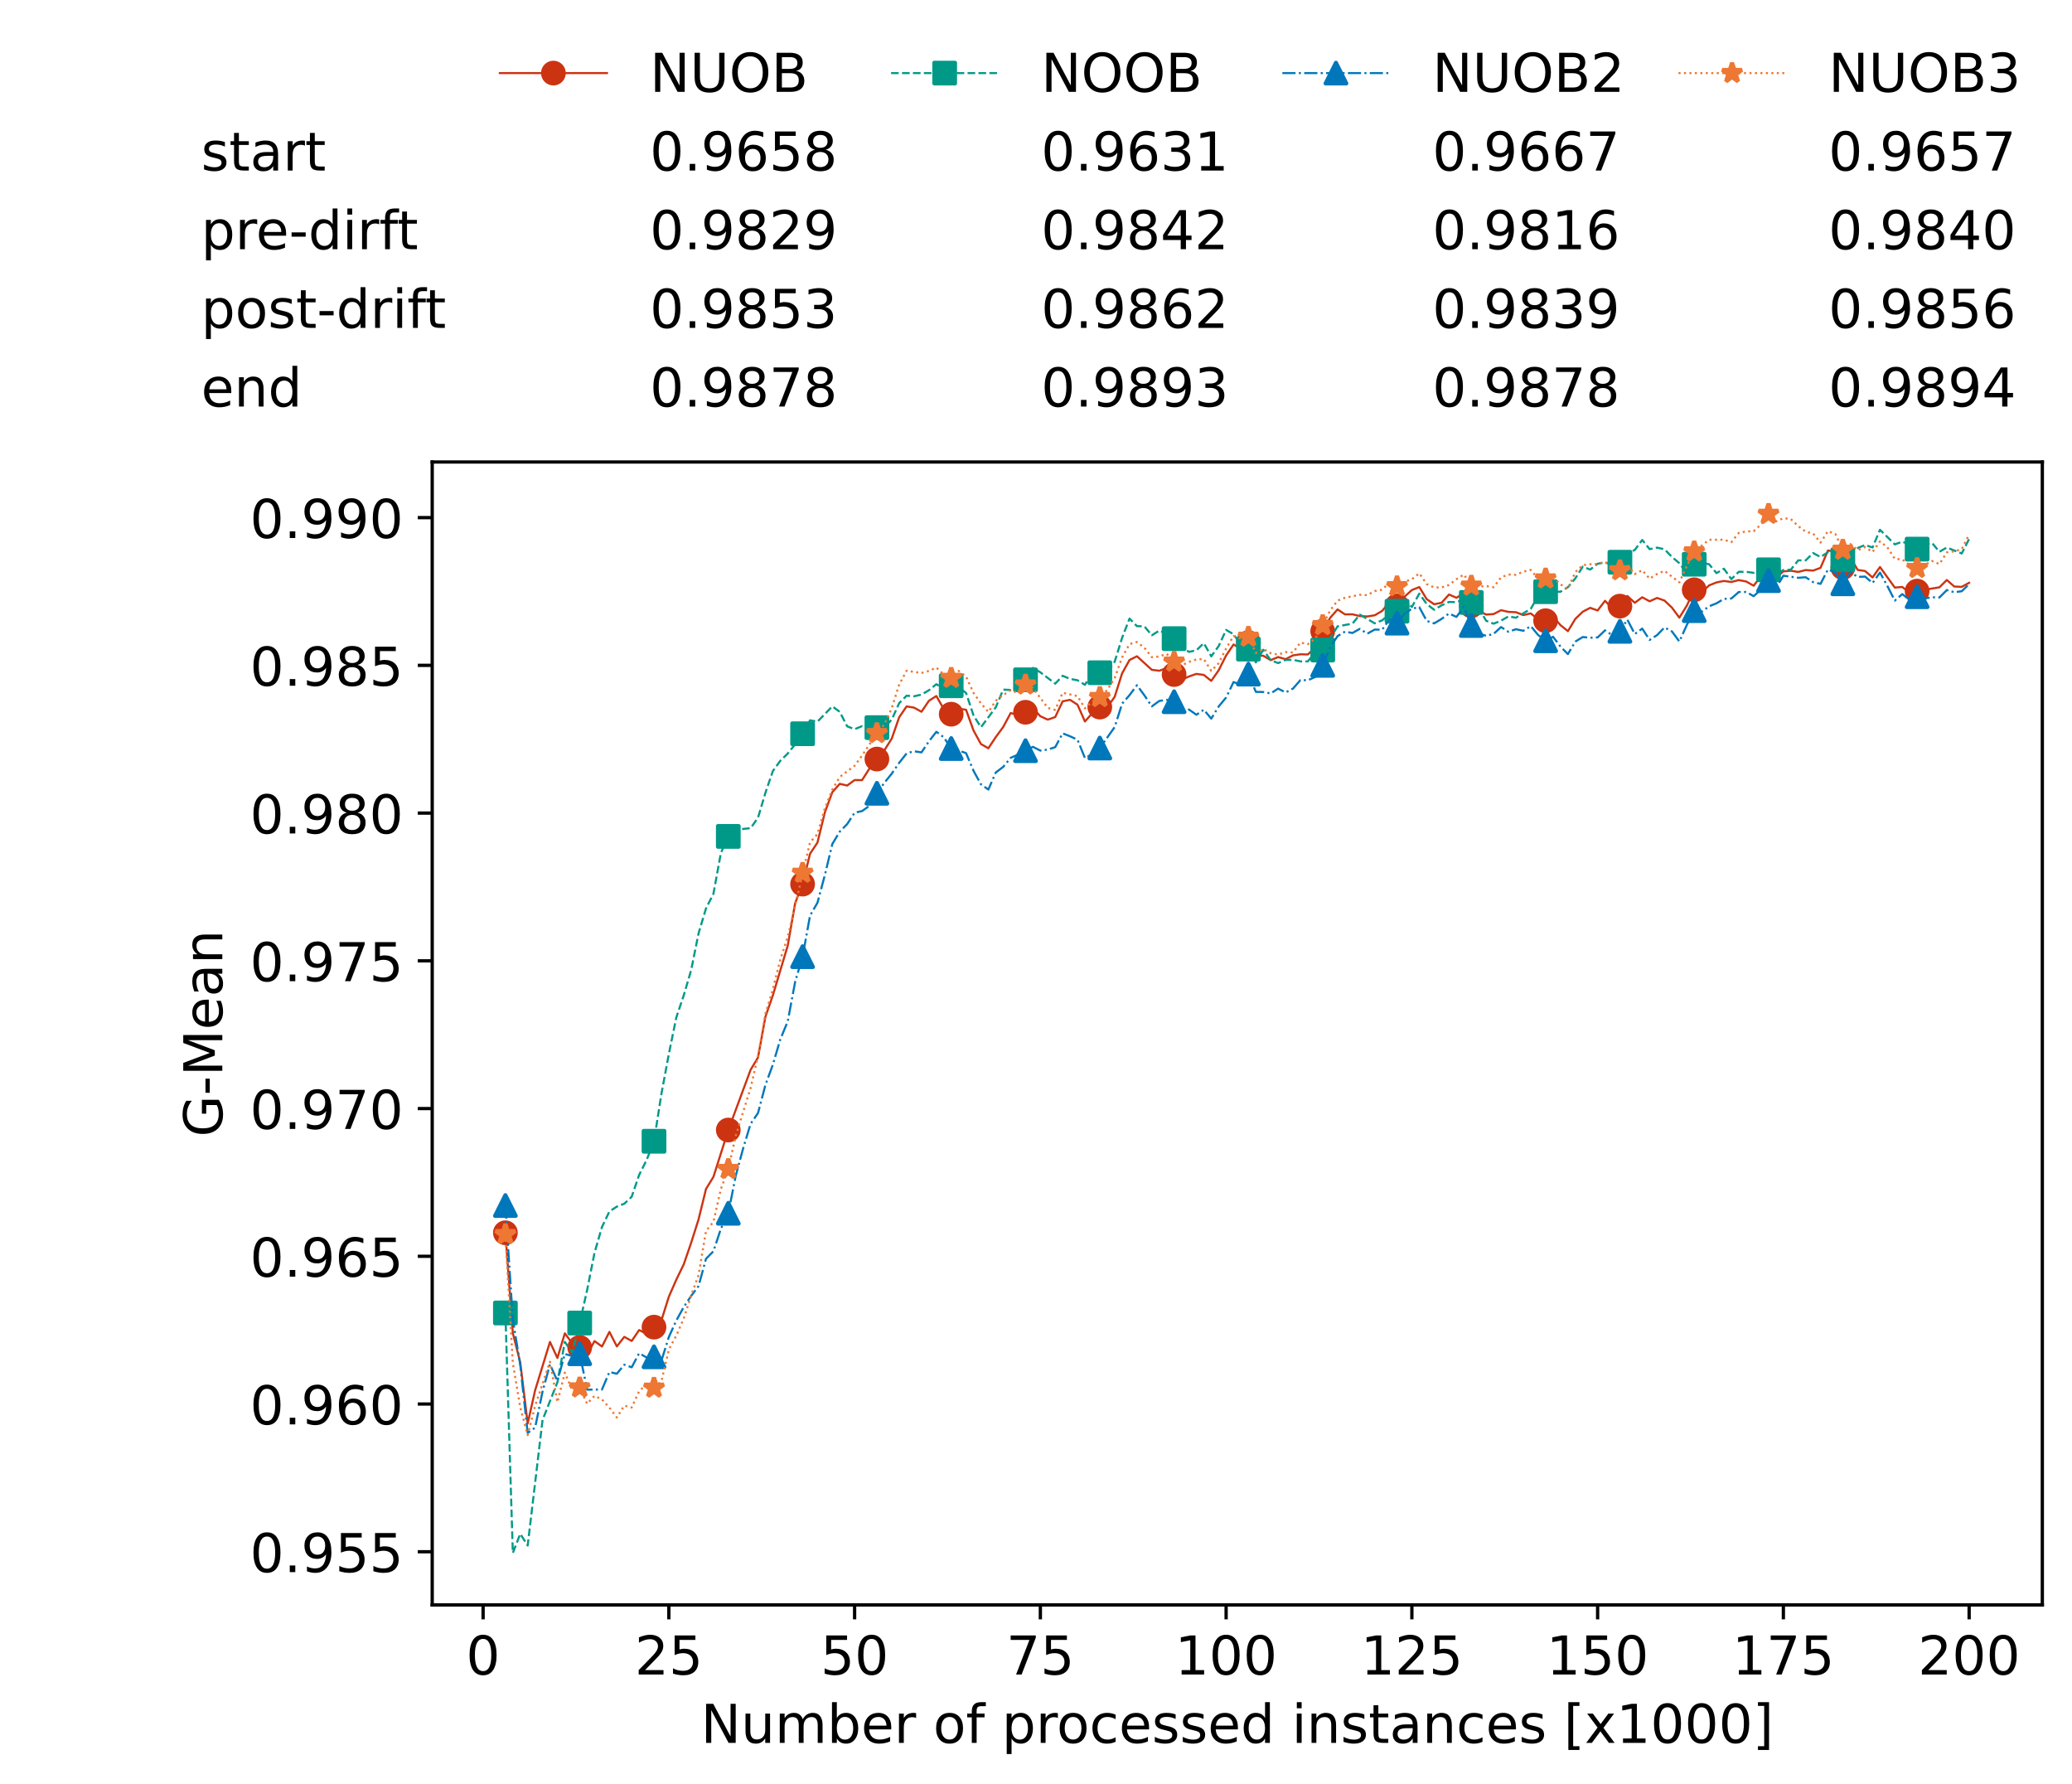 <?xml version="1.0" encoding="utf-8" standalone="no"?>
<!DOCTYPE svg PUBLIC "-//W3C//DTD SVG 1.1//EN"
  "http://www.w3.org/Graphics/SVG/1.1/DTD/svg11.dtd">
<!-- Created with matplotlib (https://matplotlib.org/) -->
<svg height="432.615pt" version="1.1" viewBox="0 0 502.65 432.615" width="502.65pt" xmlns="http://www.w3.org/2000/svg" xmlns:xlink="http://www.w3.org/1999/xlink">
 <defs>
  <style type="text/css">*{stroke-linecap:butt;stroke-linejoin:round;}</style>
 </defs>
 <g id="figure_1">
  <g id="patch_1">
   <path d="M 0 432.615 
L 502.65 432.615 
L 502.65 0 
L 0 0 
z
" style="fill:#ffffff;"/>
  </g>
  <g id="axes_1">
   <g id="patch_2">
    <path d="M 104.85 389.252 
L 495.45 389.252 
L 495.45 112.052 
L 104.85 112.052 
z
" style="fill:#ffffff;"/>
   </g>
   <g id="matplotlib.axis_1">
    <g id="xtick_1">
     <g id="line2d_1">
      <defs>
       <path d="M 0 0 
L 0 3.5 
" id="m3898638b2d" style="stroke:#000000;stroke-width:0.8;"/>
      </defs>
      <g>
       <use style="stroke:#000000;stroke-width:0.8;" x="117.197" xlink:href="#m3898638b2d" y="389.252"/>
      </g>
     </g>
     <g id="text_1">
      <!-- 0 -->
      <g transform="translate(113.061 406.13)scale(0.13 -0.13)">
       <defs>
        <path d="M 31.781 66.406 
Q 24.172 66.406 20.328 58.906 
Q 16.5 51.422 16.5 36.375 
Q 16.5 21.391 20.328 13.891 
Q 24.172 6.391 31.781 6.391 
Q 39.453 6.391 43.281 13.891 
Q 47.125 21.391 47.125 36.375 
Q 47.125 51.422 43.281 58.906 
Q 39.453 66.406 31.781 66.406 
z
M 31.781 74.219 
Q 44.047 74.219 50.516 64.516 
Q 56.984 54.828 56.984 36.375 
Q 56.984 17.969 50.516 8.266 
Q 44.047 -1.422 31.781 -1.422 
Q 19.531 -1.422 13.062 8.266 
Q 6.594 17.969 6.594 36.375 
Q 6.594 54.828 13.062 64.516 
Q 19.531 74.219 31.781 74.219 
z
" id="DejaVuSans-48"/>
       </defs>
       <use xlink:href="#DejaVuSans-48"/>
      </g>
     </g>
    </g>
    <g id="xtick_2">
     <g id="line2d_2">
      <g>
       <use style="stroke:#000000;stroke-width:0.8;" x="162.259" xlink:href="#m3898638b2d" y="389.252"/>
      </g>
     </g>
     <g id="text_2">
      <!-- 25 -->
      <g transform="translate(153.988 406.13)scale(0.13 -0.13)">
       <defs>
        <path d="M 19.188 8.297 
L 53.609 8.297 
L 53.609 0 
L 7.328 0 
L 7.328 8.297 
Q 12.938 14.109 22.625 23.891 
Q 32.328 33.688 34.812 36.531 
Q 39.547 41.844 41.422 45.531 
Q 43.312 49.219 43.312 52.781 
Q 43.312 58.594 39.234 62.25 
Q 35.156 65.922 28.609 65.922 
Q 23.969 65.922 18.812 64.312 
Q 13.672 62.703 7.812 59.422 
L 7.812 69.391 
Q 13.766 71.781 18.938 73 
Q 24.125 74.219 28.422 74.219 
Q 39.75 74.219 46.484 68.547 
Q 53.219 62.891 53.219 53.422 
Q 53.219 48.922 51.531 44.891 
Q 49.859 40.875 45.406 35.406 
Q 44.188 33.984 37.641 27.219 
Q 31.109 20.453 19.188 8.297 
z
" id="DejaVuSans-50"/>
        <path d="M 10.797 72.906 
L 49.516 72.906 
L 49.516 64.594 
L 19.828 64.594 
L 19.828 46.734 
Q 21.969 47.469 24.109 47.828 
Q 26.266 48.188 28.422 48.188 
Q 40.625 48.188 47.75 41.5 
Q 54.891 34.812 54.891 23.391 
Q 54.891 11.625 47.562 5.094 
Q 40.234 -1.422 26.906 -1.422 
Q 22.312 -1.422 17.547 -0.641 
Q 12.797 0.141 7.719 1.703 
L 7.719 11.625 
Q 12.109 9.234 16.797 8.062 
Q 21.484 6.891 26.703 6.891 
Q 35.156 6.891 40.078 11.328 
Q 45.016 15.766 45.016 23.391 
Q 45.016 31 40.078 35.438 
Q 35.156 39.891 26.703 39.891 
Q 22.75 39.891 18.812 39.016 
Q 14.891 38.141 10.797 36.281 
z
" id="DejaVuSans-53"/>
       </defs>
       <use xlink:href="#DejaVuSans-50"/>
       <use x="63.623" xlink:href="#DejaVuSans-53"/>
      </g>
     </g>
    </g>
    <g id="xtick_3">
     <g id="line2d_3">
      <g>
       <use style="stroke:#000000;stroke-width:0.8;" x="207.322" xlink:href="#m3898638b2d" y="389.252"/>
      </g>
     </g>
     <g id="text_3">
      <!-- 50 -->
      <g transform="translate(199.05 406.13)scale(0.13 -0.13)">
       <use xlink:href="#DejaVuSans-53"/>
       <use x="63.623" xlink:href="#DejaVuSans-48"/>
      </g>
     </g>
    </g>
    <g id="xtick_4">
     <g id="line2d_4">
      <g>
       <use style="stroke:#000000;stroke-width:0.8;" x="252.384" xlink:href="#m3898638b2d" y="389.252"/>
      </g>
     </g>
     <g id="text_4">
      <!-- 75 -->
      <g transform="translate(244.113 406.13)scale(0.13 -0.13)">
       <defs>
        <path d="M 8.203 72.906 
L 55.078 72.906 
L 55.078 68.703 
L 28.609 0 
L 18.312 0 
L 43.219 64.594 
L 8.203 64.594 
z
" id="DejaVuSans-55"/>
       </defs>
       <use xlink:href="#DejaVuSans-55"/>
       <use x="63.623" xlink:href="#DejaVuSans-53"/>
      </g>
     </g>
    </g>
    <g id="xtick_5">
     <g id="line2d_5">
      <g>
       <use style="stroke:#000000;stroke-width:0.8;" x="297.446" xlink:href="#m3898638b2d" y="389.252"/>
      </g>
     </g>
     <g id="text_5">
      <!-- 100 -->
      <g transform="translate(285.039 406.13)scale(0.13 -0.13)">
       <defs>
        <path d="M 12.406 8.297 
L 28.516 8.297 
L 28.516 63.922 
L 10.984 60.406 
L 10.984 69.391 
L 28.422 72.906 
L 38.281 72.906 
L 38.281 8.297 
L 54.391 8.297 
L 54.391 0 
L 12.406 0 
z
" id="DejaVuSans-49"/>
       </defs>
       <use xlink:href="#DejaVuSans-49"/>
       <use x="63.623" xlink:href="#DejaVuSans-48"/>
       <use x="127.246" xlink:href="#DejaVuSans-48"/>
      </g>
     </g>
    </g>
    <g id="xtick_6">
     <g id="line2d_6">
      <g>
       <use style="stroke:#000000;stroke-width:0.8;" x="342.509" xlink:href="#m3898638b2d" y="389.252"/>
      </g>
     </g>
     <g id="text_6">
      <!-- 125 -->
      <g transform="translate(330.102 406.13)scale(0.13 -0.13)">
       <use xlink:href="#DejaVuSans-49"/>
       <use x="63.623" xlink:href="#DejaVuSans-50"/>
       <use x="127.246" xlink:href="#DejaVuSans-53"/>
      </g>
     </g>
    </g>
    <g id="xtick_7">
     <g id="line2d_7">
      <g>
       <use style="stroke:#000000;stroke-width:0.8;" x="387.571" xlink:href="#m3898638b2d" y="389.252"/>
      </g>
     </g>
     <g id="text_7">
      <!-- 150 -->
      <g transform="translate(375.164 406.13)scale(0.13 -0.13)">
       <use xlink:href="#DejaVuSans-49"/>
       <use x="63.623" xlink:href="#DejaVuSans-53"/>
       <use x="127.246" xlink:href="#DejaVuSans-48"/>
      </g>
     </g>
    </g>
    <g id="xtick_8">
     <g id="line2d_8">
      <g>
       <use style="stroke:#000000;stroke-width:0.8;" x="432.633" xlink:href="#m3898638b2d" y="389.252"/>
      </g>
     </g>
     <g id="text_8">
      <!-- 175 -->
      <g transform="translate(420.226 406.13)scale(0.13 -0.13)">
       <use xlink:href="#DejaVuSans-49"/>
       <use x="63.623" xlink:href="#DejaVuSans-55"/>
       <use x="127.246" xlink:href="#DejaVuSans-53"/>
      </g>
     </g>
    </g>
    <g id="xtick_9">
     <g id="line2d_9">
      <g>
       <use style="stroke:#000000;stroke-width:0.8;" x="477.695" xlink:href="#m3898638b2d" y="389.252"/>
      </g>
     </g>
     <g id="text_9">
      <!-- 200 -->
      <g transform="translate(465.289 406.13)scale(0.13 -0.13)">
       <use xlink:href="#DejaVuSans-50"/>
       <use x="63.623" xlink:href="#DejaVuSans-48"/>
       <use x="127.246" xlink:href="#DejaVuSans-48"/>
      </g>
     </g>
    </g>
    <g id="text_10">
     <!-- Number of processed instances [x1000] -->
     <g transform="translate(170.025 422.711)scale(0.13 -0.13)">
      <defs>
       <path d="M 9.812 72.906 
L 23.094 72.906 
L 55.422 11.922 
L 55.422 72.906 
L 64.984 72.906 
L 64.984 0 
L 51.703 0 
L 19.391 60.984 
L 19.391 0 
L 9.812 0 
z
" id="DejaVuSans-78"/>
       <path d="M 8.5 21.578 
L 8.5 54.688 
L 17.484 54.688 
L 17.484 21.922 
Q 17.484 14.156 20.5 10.266 
Q 23.531 6.391 29.594 6.391 
Q 36.859 6.391 41.078 11.031 
Q 45.312 15.672 45.312 23.688 
L 45.312 54.688 
L 54.297 54.688 
L 54.297 0 
L 45.312 0 
L 45.312 8.406 
Q 42.047 3.422 37.719 1 
Q 33.406 -1.422 27.688 -1.422 
Q 18.266 -1.422 13.375 4.438 
Q 8.5 10.297 8.5 21.578 
z
M 31.109 56 
z
" id="DejaVuSans-117"/>
       <path d="M 52 44.188 
Q 55.375 50.25 60.062 53.125 
Q 64.75 56 71.094 56 
Q 79.641 56 84.281 50.016 
Q 88.922 44.047 88.922 33.016 
L 88.922 0 
L 79.891 0 
L 79.891 32.719 
Q 79.891 40.578 77.094 44.375 
Q 74.312 48.188 68.609 48.188 
Q 61.625 48.188 57.562 43.547 
Q 53.516 38.922 53.516 30.906 
L 53.516 0 
L 44.484 0 
L 44.484 32.719 
Q 44.484 40.625 41.703 44.406 
Q 38.922 48.188 33.109 48.188 
Q 26.219 48.188 22.156 43.531 
Q 18.109 38.875 18.109 30.906 
L 18.109 0 
L 9.078 0 
L 9.078 54.688 
L 18.109 54.688 
L 18.109 46.188 
Q 21.188 51.219 25.484 53.609 
Q 29.781 56 35.688 56 
Q 41.656 56 45.828 52.969 
Q 50 49.953 52 44.188 
z
" id="DejaVuSans-109"/>
       <path d="M 48.688 27.297 
Q 48.688 37.203 44.609 42.844 
Q 40.531 48.484 33.406 48.484 
Q 26.266 48.484 22.188 42.844 
Q 18.109 37.203 18.109 27.297 
Q 18.109 17.391 22.188 11.75 
Q 26.266 6.109 33.406 6.109 
Q 40.531 6.109 44.609 11.75 
Q 48.688 17.391 48.688 27.297 
z
M 18.109 46.391 
Q 20.953 51.266 25.266 53.625 
Q 29.594 56 35.594 56 
Q 45.562 56 51.781 48.094 
Q 58.016 40.188 58.016 27.297 
Q 58.016 14.406 51.781 6.484 
Q 45.562 -1.422 35.594 -1.422 
Q 29.594 -1.422 25.266 0.953 
Q 20.953 3.328 18.109 8.203 
L 18.109 0 
L 9.078 0 
L 9.078 75.984 
L 18.109 75.984 
z
" id="DejaVuSans-98"/>
       <path d="M 56.203 29.594 
L 56.203 25.203 
L 14.891 25.203 
Q 15.484 15.922 20.484 11.062 
Q 25.484 6.203 34.422 6.203 
Q 39.594 6.203 44.453 7.469 
Q 49.312 8.734 54.109 11.281 
L 54.109 2.781 
Q 49.266 0.734 44.188 -0.344 
Q 39.109 -1.422 33.891 -1.422 
Q 20.797 -1.422 13.156 6.188 
Q 5.516 13.812 5.516 26.812 
Q 5.516 40.234 12.766 48.109 
Q 20.016 56 32.328 56 
Q 43.359 56 49.781 48.891 
Q 56.203 41.797 56.203 29.594 
z
M 47.219 32.234 
Q 47.125 39.594 43.094 43.984 
Q 39.062 48.391 32.422 48.391 
Q 24.906 48.391 20.391 44.141 
Q 15.875 39.891 15.188 32.172 
z
" id="DejaVuSans-101"/>
       <path d="M 41.109 46.297 
Q 39.594 47.172 37.812 47.578 
Q 36.031 48 33.891 48 
Q 26.266 48 22.188 43.047 
Q 18.109 38.094 18.109 28.812 
L 18.109 0 
L 9.078 0 
L 9.078 54.688 
L 18.109 54.688 
L 18.109 46.188 
Q 20.953 51.172 25.484 53.578 
Q 30.031 56 36.531 56 
Q 37.453 56 38.578 55.875 
Q 39.703 55.766 41.062 55.516 
z
" id="DejaVuSans-114"/>
       <path id="DejaVuSans-32"/>
       <path d="M 30.609 48.391 
Q 23.391 48.391 19.188 42.75 
Q 14.984 37.109 14.984 27.297 
Q 14.984 17.484 19.156 11.844 
Q 23.344 6.203 30.609 6.203 
Q 37.797 6.203 41.984 11.859 
Q 46.188 17.531 46.188 27.297 
Q 46.188 37.016 41.984 42.703 
Q 37.797 48.391 30.609 48.391 
z
M 30.609 56 
Q 42.328 56 49.016 48.375 
Q 55.719 40.766 55.719 27.297 
Q 55.719 13.875 49.016 6.219 
Q 42.328 -1.422 30.609 -1.422 
Q 18.844 -1.422 12.172 6.219 
Q 5.516 13.875 5.516 27.297 
Q 5.516 40.766 12.172 48.375 
Q 18.844 56 30.609 56 
z
" id="DejaVuSans-111"/>
       <path d="M 37.109 75.984 
L 37.109 68.5 
L 28.516 68.5 
Q 23.688 68.5 21.797 66.547 
Q 19.922 64.594 19.922 59.516 
L 19.922 54.688 
L 34.719 54.688 
L 34.719 47.703 
L 19.922 47.703 
L 19.922 0 
L 10.891 0 
L 10.891 47.703 
L 2.297 47.703 
L 2.297 54.688 
L 10.891 54.688 
L 10.891 58.5 
Q 10.891 67.625 15.141 71.797 
Q 19.391 75.984 28.609 75.984 
z
" id="DejaVuSans-102"/>
       <path d="M 18.109 8.203 
L 18.109 -20.797 
L 9.078 -20.797 
L 9.078 54.688 
L 18.109 54.688 
L 18.109 46.391 
Q 20.953 51.266 25.266 53.625 
Q 29.594 56 35.594 56 
Q 45.562 56 51.781 48.094 
Q 58.016 40.188 58.016 27.297 
Q 58.016 14.406 51.781 6.484 
Q 45.562 -1.422 35.594 -1.422 
Q 29.594 -1.422 25.266 0.953 
Q 20.953 3.328 18.109 8.203 
z
M 48.688 27.297 
Q 48.688 37.203 44.609 42.844 
Q 40.531 48.484 33.406 48.484 
Q 26.266 48.484 22.188 42.844 
Q 18.109 37.203 18.109 27.297 
Q 18.109 17.391 22.188 11.75 
Q 26.266 6.109 33.406 6.109 
Q 40.531 6.109 44.609 11.75 
Q 48.688 17.391 48.688 27.297 
z
" id="DejaVuSans-112"/>
       <path d="M 48.781 52.594 
L 48.781 44.188 
Q 44.969 46.297 41.141 47.344 
Q 37.312 48.391 33.406 48.391 
Q 24.656 48.391 19.812 42.844 
Q 14.984 37.312 14.984 27.297 
Q 14.984 17.281 19.812 11.734 
Q 24.656 6.203 33.406 6.203 
Q 37.312 6.203 41.141 7.25 
Q 44.969 8.297 48.781 10.406 
L 48.781 2.094 
Q 45.016 0.344 40.984 -0.531 
Q 36.969 -1.422 32.422 -1.422 
Q 20.062 -1.422 12.781 6.344 
Q 5.516 14.109 5.516 27.297 
Q 5.516 40.672 12.859 48.328 
Q 20.219 56 33.016 56 
Q 37.156 56 41.109 55.141 
Q 45.062 54.297 48.781 52.594 
z
" id="DejaVuSans-99"/>
       <path d="M 44.281 53.078 
L 44.281 44.578 
Q 40.484 46.531 36.375 47.5 
Q 32.281 48.484 27.875 48.484 
Q 21.188 48.484 17.844 46.438 
Q 14.5 44.391 14.5 40.281 
Q 14.5 37.156 16.891 35.375 
Q 19.281 33.594 26.516 31.984 
L 29.594 31.297 
Q 39.156 29.25 43.188 25.516 
Q 47.219 21.781 47.219 15.094 
Q 47.219 7.469 41.188 3.016 
Q 35.156 -1.422 24.609 -1.422 
Q 20.219 -1.422 15.453 -0.562 
Q 10.688 0.297 5.422 2 
L 5.422 11.281 
Q 10.406 8.688 15.234 7.391 
Q 20.062 6.109 24.812 6.109 
Q 31.156 6.109 34.562 8.281 
Q 37.984 10.453 37.984 14.406 
Q 37.984 18.062 35.516 20.016 
Q 33.062 21.969 24.703 23.781 
L 21.578 24.516 
Q 13.234 26.266 9.516 29.906 
Q 5.812 33.547 5.812 39.891 
Q 5.812 47.609 11.281 51.797 
Q 16.75 56 26.812 56 
Q 31.781 56 36.172 55.266 
Q 40.578 54.547 44.281 53.078 
z
" id="DejaVuSans-115"/>
       <path d="M 45.406 46.391 
L 45.406 75.984 
L 54.391 75.984 
L 54.391 0 
L 45.406 0 
L 45.406 8.203 
Q 42.578 3.328 38.25 0.953 
Q 33.938 -1.422 27.875 -1.422 
Q 17.969 -1.422 11.734 6.484 
Q 5.516 14.406 5.516 27.297 
Q 5.516 40.188 11.734 48.094 
Q 17.969 56 27.875 56 
Q 33.938 56 38.25 53.625 
Q 42.578 51.266 45.406 46.391 
z
M 14.797 27.297 
Q 14.797 17.391 18.875 11.75 
Q 22.953 6.109 30.078 6.109 
Q 37.203 6.109 41.297 11.75 
Q 45.406 17.391 45.406 27.297 
Q 45.406 37.203 41.297 42.844 
Q 37.203 48.484 30.078 48.484 
Q 22.953 48.484 18.875 42.844 
Q 14.797 37.203 14.797 27.297 
z
" id="DejaVuSans-100"/>
       <path d="M 9.422 54.688 
L 18.406 54.688 
L 18.406 0 
L 9.422 0 
z
M 9.422 75.984 
L 18.406 75.984 
L 18.406 64.594 
L 9.422 64.594 
z
" id="DejaVuSans-105"/>
       <path d="M 54.891 33.016 
L 54.891 0 
L 45.906 0 
L 45.906 32.719 
Q 45.906 40.484 42.875 44.328 
Q 39.844 48.188 33.797 48.188 
Q 26.516 48.188 22.312 43.547 
Q 18.109 38.922 18.109 30.906 
L 18.109 0 
L 9.078 0 
L 9.078 54.688 
L 18.109 54.688 
L 18.109 46.188 
Q 21.344 51.125 25.703 53.562 
Q 30.078 56 35.797 56 
Q 45.219 56 50.047 50.172 
Q 54.891 44.344 54.891 33.016 
z
" id="DejaVuSans-110"/>
       <path d="M 18.312 70.219 
L 18.312 54.688 
L 36.812 54.688 
L 36.812 47.703 
L 18.312 47.703 
L 18.312 18.016 
Q 18.312 11.328 20.141 9.422 
Q 21.969 7.516 27.594 7.516 
L 36.812 7.516 
L 36.812 0 
L 27.594 0 
Q 17.188 0 13.234 3.875 
Q 9.281 7.766 9.281 18.016 
L 9.281 47.703 
L 2.688 47.703 
L 2.688 54.688 
L 9.281 54.688 
L 9.281 70.219 
z
" id="DejaVuSans-116"/>
       <path d="M 34.281 27.484 
Q 23.391 27.484 19.188 25 
Q 14.984 22.516 14.984 16.5 
Q 14.984 11.719 18.141 8.906 
Q 21.297 6.109 26.703 6.109 
Q 34.188 6.109 38.703 11.406 
Q 43.219 16.703 43.219 25.484 
L 43.219 27.484 
z
M 52.203 31.203 
L 52.203 0 
L 43.219 0 
L 43.219 8.297 
Q 40.141 3.328 35.547 0.953 
Q 30.953 -1.422 24.312 -1.422 
Q 15.922 -1.422 10.953 3.297 
Q 6 8.016 6 15.922 
Q 6 25.141 12.172 29.828 
Q 18.359 34.516 30.609 34.516 
L 43.219 34.516 
L 43.219 35.406 
Q 43.219 41.609 39.141 45 
Q 35.062 48.391 27.688 48.391 
Q 23 48.391 18.547 47.266 
Q 14.109 46.141 10.016 43.891 
L 10.016 52.203 
Q 14.938 54.109 19.578 55.047 
Q 24.219 56 28.609 56 
Q 40.484 56 46.344 49.844 
Q 52.203 43.703 52.203 31.203 
z
" id="DejaVuSans-97"/>
       <path d="M 8.594 75.984 
L 29.297 75.984 
L 29.297 69 
L 17.578 69 
L 17.578 -6.203 
L 29.297 -6.203 
L 29.297 -13.188 
L 8.594 -13.188 
z
" id="DejaVuSans-91"/>
       <path d="M 54.891 54.688 
L 35.109 28.078 
L 55.906 0 
L 45.312 0 
L 29.391 21.484 
L 13.484 0 
L 2.875 0 
L 24.125 28.609 
L 4.688 54.688 
L 15.281 54.688 
L 29.781 35.203 
L 44.281 54.688 
z
" id="DejaVuSans-120"/>
       <path d="M 30.422 75.984 
L 30.422 -13.188 
L 9.719 -13.188 
L 9.719 -6.203 
L 21.391 -6.203 
L 21.391 69 
L 9.719 69 
L 9.719 75.984 
z
" id="DejaVuSans-93"/>
      </defs>
      <use xlink:href="#DejaVuSans-78"/>
      <use x="74.805" xlink:href="#DejaVuSans-117"/>
      <use x="138.184" xlink:href="#DejaVuSans-109"/>
      <use x="235.596" xlink:href="#DejaVuSans-98"/>
      <use x="299.072" xlink:href="#DejaVuSans-101"/>
      <use x="360.596" xlink:href="#DejaVuSans-114"/>
      <use x="401.709" xlink:href="#DejaVuSans-32"/>
      <use x="433.496" xlink:href="#DejaVuSans-111"/>
      <use x="494.678" xlink:href="#DejaVuSans-102"/>
      <use x="529.883" xlink:href="#DejaVuSans-32"/>
      <use x="561.67" xlink:href="#DejaVuSans-112"/>
      <use x="625.146" xlink:href="#DejaVuSans-114"/>
      <use x="664.01" xlink:href="#DejaVuSans-111"/>
      <use x="725.191" xlink:href="#DejaVuSans-99"/>
      <use x="780.172" xlink:href="#DejaVuSans-101"/>
      <use x="841.695" xlink:href="#DejaVuSans-115"/>
      <use x="893.795" xlink:href="#DejaVuSans-115"/>
      <use x="945.895" xlink:href="#DejaVuSans-101"/>
      <use x="1007.418" xlink:href="#DejaVuSans-100"/>
      <use x="1070.895" xlink:href="#DejaVuSans-32"/>
      <use x="1102.682" xlink:href="#DejaVuSans-105"/>
      <use x="1130.465" xlink:href="#DejaVuSans-110"/>
      <use x="1193.844" xlink:href="#DejaVuSans-115"/>
      <use x="1245.943" xlink:href="#DejaVuSans-116"/>
      <use x="1285.152" xlink:href="#DejaVuSans-97"/>
      <use x="1346.432" xlink:href="#DejaVuSans-110"/>
      <use x="1409.811" xlink:href="#DejaVuSans-99"/>
      <use x="1464.791" xlink:href="#DejaVuSans-101"/>
      <use x="1526.314" xlink:href="#DejaVuSans-115"/>
      <use x="1578.414" xlink:href="#DejaVuSans-32"/>
      <use x="1610.201" xlink:href="#DejaVuSans-91"/>
      <use x="1649.215" xlink:href="#DejaVuSans-120"/>
      <use x="1708.395" xlink:href="#DejaVuSans-49"/>
      <use x="1772.018" xlink:href="#DejaVuSans-48"/>
      <use x="1835.641" xlink:href="#DejaVuSans-48"/>
      <use x="1899.264" xlink:href="#DejaVuSans-48"/>
      <use x="1962.887" xlink:href="#DejaVuSans-93"/>
     </g>
    </g>
   </g>
   <g id="matplotlib.axis_2">
    <g id="ytick_1">
     <g id="line2d_10">
      <defs>
       <path d="M 0 0 
L -3.5 0 
" id="m5420121c00" style="stroke:#000000;stroke-width:0.8;"/>
      </defs>
      <g>
       <use style="stroke:#000000;stroke-width:0.8;" x="104.85" xlink:href="#m5420121c00" y="376.353"/>
      </g>
     </g>
     <g id="text_11">
      <!-- 0.955 -->
      <g transform="translate(60.633 381.292)scale(0.13 -0.13)">
       <defs>
        <path d="M 10.688 12.406 
L 21 12.406 
L 21 0 
L 10.688 0 
z
" id="DejaVuSans-46"/>
        <path d="M 10.984 1.516 
L 10.984 10.5 
Q 14.703 8.734 18.5 7.812 
Q 22.312 6.891 25.984 6.891 
Q 35.75 6.891 40.891 13.453 
Q 46.047 20.016 46.781 33.406 
Q 43.953 29.203 39.594 26.953 
Q 35.25 24.703 29.984 24.703 
Q 19.047 24.703 12.672 31.312 
Q 6.297 37.938 6.297 49.422 
Q 6.297 60.641 12.938 67.422 
Q 19.578 74.219 30.609 74.219 
Q 43.266 74.219 49.922 64.516 
Q 56.594 54.828 56.594 36.375 
Q 56.594 19.141 48.406 8.859 
Q 40.234 -1.422 26.422 -1.422 
Q 22.703 -1.422 18.891 -0.688 
Q 15.094 0.047 10.984 1.516 
z
M 30.609 32.422 
Q 37.25 32.422 41.125 36.953 
Q 45.016 41.5 45.016 49.422 
Q 45.016 57.281 41.125 61.844 
Q 37.25 66.406 30.609 66.406 
Q 23.969 66.406 20.094 61.844 
Q 16.219 57.281 16.219 49.422 
Q 16.219 41.5 20.094 36.953 
Q 23.969 32.422 30.609 32.422 
z
" id="DejaVuSans-57"/>
       </defs>
       <use xlink:href="#DejaVuSans-48"/>
       <use x="63.623" xlink:href="#DejaVuSans-46"/>
       <use x="95.41" xlink:href="#DejaVuSans-57"/>
       <use x="159.033" xlink:href="#DejaVuSans-53"/>
       <use x="222.656" xlink:href="#DejaVuSans-53"/>
      </g>
     </g>
    </g>
    <g id="ytick_2">
     <g id="line2d_11">
      <g>
       <use style="stroke:#000000;stroke-width:0.8;" x="104.85" xlink:href="#m5420121c00" y="340.523"/>
      </g>
     </g>
     <g id="text_12">
      <!-- 0.960 -->
      <g transform="translate(60.633 345.462)scale(0.13 -0.13)">
       <defs>
        <path d="M 33.016 40.375 
Q 26.375 40.375 22.484 35.828 
Q 18.609 31.297 18.609 23.391 
Q 18.609 15.531 22.484 10.953 
Q 26.375 6.391 33.016 6.391 
Q 39.656 6.391 43.531 10.953 
Q 47.406 15.531 47.406 23.391 
Q 47.406 31.297 43.531 35.828 
Q 39.656 40.375 33.016 40.375 
z
M 52.594 71.297 
L 52.594 62.312 
Q 48.875 64.062 45.094 64.984 
Q 41.312 65.922 37.594 65.922 
Q 27.828 65.922 22.672 59.328 
Q 17.531 52.734 16.797 39.406 
Q 19.672 43.656 24.016 45.922 
Q 28.375 48.188 33.594 48.188 
Q 44.578 48.188 50.953 41.516 
Q 57.328 34.859 57.328 23.391 
Q 57.328 12.156 50.688 5.359 
Q 44.047 -1.422 33.016 -1.422 
Q 20.359 -1.422 13.672 8.266 
Q 6.984 17.969 6.984 36.375 
Q 6.984 53.656 15.188 63.938 
Q 23.391 74.219 37.203 74.219 
Q 40.922 74.219 44.703 73.484 
Q 48.484 72.75 52.594 71.297 
z
" id="DejaVuSans-54"/>
       </defs>
       <use xlink:href="#DejaVuSans-48"/>
       <use x="63.623" xlink:href="#DejaVuSans-46"/>
       <use x="95.41" xlink:href="#DejaVuSans-57"/>
       <use x="159.033" xlink:href="#DejaVuSans-54"/>
       <use x="222.656" xlink:href="#DejaVuSans-48"/>
      </g>
     </g>
    </g>
    <g id="ytick_3">
     <g id="line2d_12">
      <g>
       <use style="stroke:#000000;stroke-width:0.8;" x="104.85" xlink:href="#m5420121c00" y="304.693"/>
      </g>
     </g>
     <g id="text_13">
      <!-- 0.965 -->
      <g transform="translate(60.633 309.632)scale(0.13 -0.13)">
       <use xlink:href="#DejaVuSans-48"/>
       <use x="63.623" xlink:href="#DejaVuSans-46"/>
       <use x="95.41" xlink:href="#DejaVuSans-57"/>
       <use x="159.033" xlink:href="#DejaVuSans-54"/>
       <use x="222.656" xlink:href="#DejaVuSans-53"/>
      </g>
     </g>
    </g>
    <g id="ytick_4">
     <g id="line2d_13">
      <g>
       <use style="stroke:#000000;stroke-width:0.8;" x="104.85" xlink:href="#m5420121c00" y="268.863"/>
      </g>
     </g>
     <g id="text_14">
      <!-- 0.970 -->
      <g transform="translate(60.633 273.802)scale(0.13 -0.13)">
       <use xlink:href="#DejaVuSans-48"/>
       <use x="63.623" xlink:href="#DejaVuSans-46"/>
       <use x="95.41" xlink:href="#DejaVuSans-57"/>
       <use x="159.033" xlink:href="#DejaVuSans-55"/>
       <use x="222.656" xlink:href="#DejaVuSans-48"/>
      </g>
     </g>
    </g>
    <g id="ytick_5">
     <g id="line2d_14">
      <g>
       <use style="stroke:#000000;stroke-width:0.8;" x="104.85" xlink:href="#m5420121c00" y="233.033"/>
      </g>
     </g>
     <g id="text_15">
      <!-- 0.975 -->
      <g transform="translate(60.633 237.972)scale(0.13 -0.13)">
       <use xlink:href="#DejaVuSans-48"/>
       <use x="63.623" xlink:href="#DejaVuSans-46"/>
       <use x="95.41" xlink:href="#DejaVuSans-57"/>
       <use x="159.033" xlink:href="#DejaVuSans-55"/>
       <use x="222.656" xlink:href="#DejaVuSans-53"/>
      </g>
     </g>
    </g>
    <g id="ytick_6">
     <g id="line2d_15">
      <g>
       <use style="stroke:#000000;stroke-width:0.8;" x="104.85" xlink:href="#m5420121c00" y="197.203"/>
      </g>
     </g>
     <g id="text_16">
      <!-- 0.980 -->
      <g transform="translate(60.633 202.142)scale(0.13 -0.13)">
       <defs>
        <path d="M 31.781 34.625 
Q 24.75 34.625 20.719 30.859 
Q 16.703 27.094 16.703 20.516 
Q 16.703 13.922 20.719 10.156 
Q 24.75 6.391 31.781 6.391 
Q 38.812 6.391 42.859 10.172 
Q 46.922 13.969 46.922 20.516 
Q 46.922 27.094 42.891 30.859 
Q 38.875 34.625 31.781 34.625 
z
M 21.922 38.812 
Q 15.578 40.375 12.031 44.719 
Q 8.5 49.078 8.5 55.328 
Q 8.5 64.062 14.719 69.141 
Q 20.953 74.219 31.781 74.219 
Q 42.672 74.219 48.875 69.141 
Q 55.078 64.062 55.078 55.328 
Q 55.078 49.078 51.531 44.719 
Q 48 40.375 41.703 38.812 
Q 48.828 37.156 52.797 32.312 
Q 56.781 27.484 56.781 20.516 
Q 56.781 9.906 50.312 4.234 
Q 43.844 -1.422 31.781 -1.422 
Q 19.734 -1.422 13.25 4.234 
Q 6.781 9.906 6.781 20.516 
Q 6.781 27.484 10.781 32.312 
Q 14.797 37.156 21.922 38.812 
z
M 18.312 54.391 
Q 18.312 48.734 21.844 45.562 
Q 25.391 42.391 31.781 42.391 
Q 38.141 42.391 41.719 45.562 
Q 45.312 48.734 45.312 54.391 
Q 45.312 60.062 41.719 63.234 
Q 38.141 66.406 31.781 66.406 
Q 25.391 66.406 21.844 63.234 
Q 18.312 60.062 18.312 54.391 
z
" id="DejaVuSans-56"/>
       </defs>
       <use xlink:href="#DejaVuSans-48"/>
       <use x="63.623" xlink:href="#DejaVuSans-46"/>
       <use x="95.41" xlink:href="#DejaVuSans-57"/>
       <use x="159.033" xlink:href="#DejaVuSans-56"/>
       <use x="222.656" xlink:href="#DejaVuSans-48"/>
      </g>
     </g>
    </g>
    <g id="ytick_7">
     <g id="line2d_16">
      <g>
       <use style="stroke:#000000;stroke-width:0.8;" x="104.85" xlink:href="#m5420121c00" y="161.373"/>
      </g>
     </g>
     <g id="text_17">
      <!-- 0.985 -->
      <g transform="translate(60.633 166.312)scale(0.13 -0.13)">
       <use xlink:href="#DejaVuSans-48"/>
       <use x="63.623" xlink:href="#DejaVuSans-46"/>
       <use x="95.41" xlink:href="#DejaVuSans-57"/>
       <use x="159.033" xlink:href="#DejaVuSans-56"/>
       <use x="222.656" xlink:href="#DejaVuSans-53"/>
      </g>
     </g>
    </g>
    <g id="ytick_8">
     <g id="line2d_17">
      <g>
       <use style="stroke:#000000;stroke-width:0.8;" x="104.85" xlink:href="#m5420121c00" y="125.543"/>
      </g>
     </g>
     <g id="text_18">
      <!-- 0.990 -->
      <g transform="translate(60.633 130.482)scale(0.13 -0.13)">
       <use xlink:href="#DejaVuSans-48"/>
       <use x="63.623" xlink:href="#DejaVuSans-46"/>
       <use x="95.41" xlink:href="#DejaVuSans-57"/>
       <use x="159.033" xlink:href="#DejaVuSans-57"/>
       <use x="222.656" xlink:href="#DejaVuSans-48"/>
      </g>
     </g>
    </g>
    <g id="text_19">
     <!-- G-Mean -->
     <g transform="translate(53.93 275.744)rotate(-90)scale(0.13 -0.13)">
      <defs>
       <path d="M 59.516 10.406 
L 59.516 29.984 
L 43.406 29.984 
L 43.406 38.094 
L 69.281 38.094 
L 69.281 6.781 
Q 63.578 2.734 56.688 0.656 
Q 49.812 -1.422 42 -1.422 
Q 24.906 -1.422 15.25 8.562 
Q 5.609 18.562 5.609 36.375 
Q 5.609 54.25 15.25 64.234 
Q 24.906 74.219 42 74.219 
Q 49.125 74.219 55.547 72.453 
Q 61.969 70.703 67.391 67.281 
L 67.391 56.781 
Q 61.922 61.422 55.766 63.766 
Q 49.609 66.109 42.828 66.109 
Q 29.438 66.109 22.719 58.641 
Q 16.016 51.172 16.016 36.375 
Q 16.016 21.625 22.719 14.156 
Q 29.438 6.688 42.828 6.688 
Q 48.047 6.688 52.141 7.594 
Q 56.25 8.5 59.516 10.406 
z
" id="DejaVuSans-71"/>
       <path d="M 4.891 31.391 
L 31.203 31.391 
L 31.203 23.391 
L 4.891 23.391 
z
" id="DejaVuSans-45"/>
       <path d="M 9.812 72.906 
L 24.516 72.906 
L 43.109 23.297 
L 61.812 72.906 
L 76.516 72.906 
L 76.516 0 
L 66.891 0 
L 66.891 64.016 
L 48.094 14.016 
L 38.188 14.016 
L 19.391 64.016 
L 19.391 0 
L 9.812 0 
z
" id="DejaVuSans-77"/>
      </defs>
      <use xlink:href="#DejaVuSans-71"/>
      <use x="77.49" xlink:href="#DejaVuSans-45"/>
      <use x="113.574" xlink:href="#DejaVuSans-77"/>
      <use x="199.854" xlink:href="#DejaVuSans-101"/>
      <use x="261.377" xlink:href="#DejaVuSans-97"/>
      <use x="322.656" xlink:href="#DejaVuSans-110"/>
     </g>
    </g>
   </g>
   <g id="line2d_18"/>
   <g id="line2d_19"/>
   <g id="line2d_20"/>
   <g id="line2d_21"/>
   <g id="line2d_22"/>
   <g id="line2d_23">
    <path clip-path="url(#p2e91f9fe0e)" d="M 122.605 298.986 
L 124.407 323.316 
L 126.21 330.44 
L 128.012 345.248 
L 129.815 337.202 
L 133.419 325.465 
L 135.222 329.35 
L 137.024 323.383 
L 138.827 325.792 
L 140.629 326.791 
L 142.432 328.455 
L 144.234 325.255 
L 146.037 326.58 
L 147.839 323.028 
L 149.642 326.551 
L 151.444 324.231 
L 153.247 325.228 
L 155.049 322.584 
L 156.852 323.483 
L 160.457 320.228 
L 162.259 314.486 
L 164.062 310.382 
L 165.864 306.662 
L 167.667 301.423 
L 169.469 295.728 
L 171.272 288.366 
L 173.074 285.429 
L 176.679 274.071 
L 182.087 259.472 
L 183.889 256.477 
L 185.692 246.578 
L 187.494 241.39 
L 191.099 229.339 
L 192.902 219.005 
L 194.704 214.427 
L 196.507 207.067 
L 198.309 204.35 
L 200.112 197.013 
L 201.914 192.126 
L 203.717 190.105 
L 205.519 190.518 
L 207.322 189.19 
L 209.124 189.212 
L 210.927 186.39 
L 212.729 184.097 
L 214.532 181.986 
L 216.334 179.127 
L 218.137 173.954 
L 219.939 171.322 
L 221.742 171.627 
L 223.544 172.621 
L 225.347 169.967 
L 227.149 168.809 
L 228.952 171.976 
L 230.754 173.215 
L 232.557 171.872 
L 234.359 172.146 
L 236.162 177.156 
L 237.964 180.45 
L 239.767 181.481 
L 241.569 178.767 
L 243.372 176.313 
L 245.174 172.946 
L 246.976 173.355 
L 248.779 172.748 
L 250.581 171.774 
L 252.384 173.716 
L 254.186 174.537 
L 255.989 173.909 
L 257.791 170.095 
L 259.594 169.737 
L 261.396 170.916 
L 263.199 174.985 
L 265.001 172.934 
L 266.804 171.493 
L 268.606 171.576 
L 270.409 169.006 
L 272.211 163.318 
L 274.014 160.074 
L 275.816 159.166 
L 279.421 162.452 
L 281.224 162.681 
L 283.026 162.034 
L 284.829 163.597 
L 286.631 164.879 
L 288.434 164.067 
L 290.236 163.444 
L 292.039 163.691 
L 293.841 165.136 
L 295.644 162.564 
L 297.446 158.977 
L 299.249 156.314 
L 301.051 157.344 
L 302.854 155.85 
L 304.656 159.029 
L 306.459 159.041 
L 308.261 160.104 
L 310.064 159.358 
L 311.866 159.877 
L 313.669 158.951 
L 315.471 158.688 
L 317.274 158.732 
L 319.076 157.036 
L 320.879 153.093 
L 322.681 149.844 
L 324.484 147.801 
L 326.286 149.009 
L 328.089 148.986 
L 329.891 149.417 
L 331.694 149.511 
L 333.496 149.228 
L 335.299 148.169 
L 337.101 145.997 
L 338.904 146.956 
L 340.706 144.737 
L 342.509 143.106 
L 344.311 142.387 
L 346.114 145.315 
L 347.916 146.556 
L 349.719 146.188 
L 351.521 144.188 
L 353.324 144.984 
L 355.126 143.816 
L 356.928 146.925 
L 358.731 148.16 
L 360.533 149.058 
L 362.336 148.929 
L 364.138 147.996 
L 365.941 148.401 
L 367.743 148.479 
L 369.546 149.182 
L 371.348 148.771 
L 373.151 150.21 
L 374.953 150.542 
L 376.756 149.565 
L 378.558 151.615 
L 380.361 153.078 
L 382.163 150.1 
L 383.966 148.362 
L 385.768 147.419 
L 387.571 148.063 
L 389.373 145.706 
L 391.176 147.654 
L 392.978 147.006 
L 394.781 144.538 
L 396.583 146.198 
L 398.386 144.857 
L 400.188 145.836 
L 401.991 145.021 
L 403.793 145.657 
L 405.596 147.367 
L 407.398 149.804 
L 409.201 146.914 
L 411.003 143.045 
L 412.806 143.688 
L 414.608 141.978 
L 416.411 141.258 
L 418.213 140.903 
L 420.016 141.151 
L 421.818 140.689 
L 423.621 141.037 
L 425.423 142.056 
L 427.226 139.702 
L 429.028 138.639 
L 430.831 140.088 
L 432.633 138.58 
L 434.436 138.427 
L 436.238 138.717 
L 438.041 138.257 
L 439.843 138.389 
L 441.646 137.717 
L 443.448 133.506 
L 445.251 133.856 
L 447.053 137.666 
L 448.856 135.182 
L 450.658 138.221 
L 452.461 138.492 
L 454.263 140.052 
L 456.066 137.521 
L 459.671 142.51 
L 461.473 142.356 
L 463.276 143.772 
L 466.881 143.038 
L 470.485 142.445 
L 472.288 140.666 
L 474.09 142.254 
L 475.893 142.333 
L 477.695 141.346 
L 477.695 141.346 
" style="fill:none;stroke:#cc3311;stroke-linecap:square;stroke-width:0.5;"/>
    <defs>
     <path d="M 0 2.5 
C 0.663 2.5 1.299 2.237 1.768 1.768 
C 2.237 1.299 2.5 0.663 2.5 0 
C 2.5 -0.663 2.237 -1.299 1.768 -1.768 
C 1.299 -2.237 0.663 -2.5 0 -2.5 
C -0.663 -2.5 -1.299 -2.237 -1.768 -1.768 
C -2.237 -1.299 -2.5 -0.663 -2.5 0 
C -2.5 0.663 -2.237 1.299 -1.768 1.768 
C -1.299 2.237 -0.663 2.5 0 2.5 
z
" id="m02e78514ed" style="stroke:#cc3311;"/>
    </defs>
    <g clip-path="url(#p2e91f9fe0e)">
     <use style="fill:#cc3311;stroke:#cc3311;" x="122.605" xlink:href="#m02e78514ed" y="298.986"/>
     <use style="fill:#cc3311;stroke:#cc3311;" x="140.629" xlink:href="#m02e78514ed" y="326.791"/>
     <use style="fill:#cc3311;stroke:#cc3311;" x="158.654" xlink:href="#m02e78514ed" y="321.875"/>
     <use style="fill:#cc3311;stroke:#cc3311;" x="176.679" xlink:href="#m02e78514ed" y="274.071"/>
     <use style="fill:#cc3311;stroke:#cc3311;" x="194.704" xlink:href="#m02e78514ed" y="214.427"/>
     <use style="fill:#cc3311;stroke:#cc3311;" x="212.729" xlink:href="#m02e78514ed" y="184.097"/>
     <use style="fill:#cc3311;stroke:#cc3311;" x="230.754" xlink:href="#m02e78514ed" y="173.215"/>
     <use style="fill:#cc3311;stroke:#cc3311;" x="248.779" xlink:href="#m02e78514ed" y="172.748"/>
     <use style="fill:#cc3311;stroke:#cc3311;" x="266.804" xlink:href="#m02e78514ed" y="171.493"/>
     <use style="fill:#cc3311;stroke:#cc3311;" x="284.829" xlink:href="#m02e78514ed" y="163.597"/>
     <use style="fill:#cc3311;stroke:#cc3311;" x="302.854" xlink:href="#m02e78514ed" y="155.85"/>
     <use style="fill:#cc3311;stroke:#cc3311;" x="320.879" xlink:href="#m02e78514ed" y="153.093"/>
     <use style="fill:#cc3311;stroke:#cc3311;" x="338.904" xlink:href="#m02e78514ed" y="146.956"/>
     <use style="fill:#cc3311;stroke:#cc3311;" x="356.928" xlink:href="#m02e78514ed" y="146.925"/>
     <use style="fill:#cc3311;stroke:#cc3311;" x="374.953" xlink:href="#m02e78514ed" y="150.542"/>
     <use style="fill:#cc3311;stroke:#cc3311;" x="392.978" xlink:href="#m02e78514ed" y="147.006"/>
     <use style="fill:#cc3311;stroke:#cc3311;" x="411.003" xlink:href="#m02e78514ed" y="143.045"/>
     <use style="fill:#cc3311;stroke:#cc3311;" x="429.028" xlink:href="#m02e78514ed" y="138.639"/>
     <use style="fill:#cc3311;stroke:#cc3311;" x="447.053" xlink:href="#m02e78514ed" y="137.666"/>
     <use style="fill:#cc3311;stroke:#cc3311;" x="465.078" xlink:href="#m02e78514ed" y="143.365"/>
    </g>
   </g>
   <g id="line2d_24"/>
   <g id="line2d_25"/>
   <g id="line2d_26"/>
   <g id="line2d_27"/>
   <g id="line2d_28">
    <path clip-path="url(#p2e91f9fe0e)" d="M 122.605 318.442 
L 124.407 376.652 
L 126.21 372.002 
L 128.012 374.845 
L 131.617 344.397 
L 135.222 335.259 
L 137.024 325.45 
L 138.827 328.072 
L 140.629 320.877 
L 142.432 312.873 
L 144.234 303.811 
L 146.037 297.582 
L 147.839 293.812 
L 149.642 292.647 
L 151.444 291.949 
L 153.247 290.241 
L 155.049 284.962 
L 156.852 281.362 
L 158.654 276.797 
L 160.457 265.284 
L 162.259 255.604 
L 164.062 246.784 
L 165.864 241.418 
L 167.667 235.298 
L 169.469 226.342 
L 171.272 220.318 
L 173.074 216.775 
L 174.877 206.89 
L 176.679 202.856 
L 178.482 202.245 
L 180.284 201.038 
L 182.087 200.864 
L 183.889 198.324 
L 185.692 192.249 
L 187.494 186.994 
L 189.297 184.513 
L 191.099 182.76 
L 192.902 180.524 
L 194.704 177.96 
L 196.507 174.701 
L 198.309 175.029 
L 201.914 171.311 
L 203.717 172.649 
L 205.519 176.16 
L 207.322 176.858 
L 209.124 176.115 
L 210.927 176.827 
L 212.729 176.478 
L 214.532 176.442 
L 216.334 174.523 
L 218.137 170.53 
L 219.939 168.728 
L 221.742 168.872 
L 223.544 168.464 
L 225.347 167.41 
L 227.149 165.943 
L 228.952 167.027 
L 230.754 166.313 
L 232.557 166.691 
L 234.359 168.063 
L 236.162 173.5 
L 237.964 176.382 
L 241.569 171.541 
L 243.372 167.254 
L 245.174 167.329 
L 246.976 166.628 
L 248.779 164.875 
L 250.581 161.975 
L 252.384 163.061 
L 255.989 165.806 
L 257.791 163.906 
L 259.594 164.652 
L 261.396 164.988 
L 263.199 166.088 
L 265.001 163.174 
L 266.804 163.159 
L 268.606 162.806 
L 270.409 160.5 
L 272.211 154.694 
L 274.014 150.034 
L 275.816 151.863 
L 277.619 151.907 
L 279.421 154.084 
L 281.224 152.94 
L 283.026 153.69 
L 284.829 154.892 
L 286.631 157.04 
L 288.434 158.096 
L 290.236 157.727 
L 292.039 155.98 
L 293.841 159.19 
L 295.644 156.695 
L 297.446 152.776 
L 299.249 153.824 
L 301.051 156.378 
L 302.854 157.435 
L 304.656 160.655 
L 306.459 157.593 
L 308.261 160.119 
L 310.064 160.821 
L 311.866 160.065 
L 313.669 160.021 
L 315.471 160.408 
L 317.274 160.408 
L 319.076 158.196 
L 320.879 157.656 
L 324.484 151.913 
L 328.089 151.252 
L 329.891 149.06 
L 333.496 151.181 
L 335.299 150.452 
L 337.101 148.953 
L 338.904 148.233 
L 340.706 145.369 
L 342.509 147.21 
L 344.311 143.982 
L 346.114 146.498 
L 347.916 147.892 
L 349.719 146.815 
L 351.521 145.994 
L 353.324 146.047 
L 355.126 145.383 
L 356.928 146.112 
L 358.731 147.51 
L 360.533 150.558 
L 362.336 151.267 
L 364.138 150.534 
L 365.941 149.5 
L 367.743 149.82 
L 371.348 147.67 
L 373.151 144.517 
L 374.953 143.507 
L 378.558 143.513 
L 380.361 142.42 
L 382.163 140.267 
L 383.966 137.431 
L 385.768 138.138 
L 387.571 136.733 
L 389.373 136.367 
L 391.176 137.068 
L 392.978 136.359 
L 394.781 134.24 
L 396.583 133.386 
L 398.386 130.958 
L 400.188 133.184 
L 401.991 132.82 
L 403.793 133.216 
L 405.596 135.066 
L 407.398 136.596 
L 409.201 139.029 
L 411.003 136.838 
L 412.806 136.471 
L 414.608 136.846 
L 416.411 139 
L 418.213 137.927 
L 420.016 140.46 
L 421.818 138.676 
L 423.621 138.689 
L 425.423 138.931 
L 427.226 138.211 
L 429.028 138.197 
L 430.831 139.296 
L 432.633 138.248 
L 434.436 138.168 
L 436.238 135.904 
L 438.041 135.919 
L 439.843 134.119 
L 441.646 135.103 
L 443.448 133.924 
L 445.251 134.003 
L 447.053 135.772 
L 448.856 133.644 
L 452.461 132.18 
L 454.263 132.784 
L 456.066 128.491 
L 459.671 132.034 
L 461.473 131.368 
L 463.276 132.084 
L 465.078 133.178 
L 466.881 132.059 
L 468.683 131.671 
L 470.485 133.828 
L 472.288 132.793 
L 475.893 134.238 
L 477.695 130.699 
L 477.695 130.699 
" style="fill:none;stroke:#009988;stroke-dasharray:1.85,0.8;stroke-dashoffset:0;stroke-width:0.5;"/>
    <defs>
     <path d="M -2.5 2.5 
L 2.5 2.5 
L 2.5 -2.5 
L -2.5 -2.5 
z
" id="m931f703787" style="stroke:#009988;stroke-linejoin:miter;"/>
    </defs>
    <g clip-path="url(#p2e91f9fe0e)">
     <use style="fill:#009988;stroke:#009988;stroke-linejoin:miter;" x="122.605" xlink:href="#m931f703787" y="318.442"/>
     <use style="fill:#009988;stroke:#009988;stroke-linejoin:miter;" x="140.629" xlink:href="#m931f703787" y="320.877"/>
     <use style="fill:#009988;stroke:#009988;stroke-linejoin:miter;" x="158.654" xlink:href="#m931f703787" y="276.797"/>
     <use style="fill:#009988;stroke:#009988;stroke-linejoin:miter;" x="176.679" xlink:href="#m931f703787" y="202.856"/>
     <use style="fill:#009988;stroke:#009988;stroke-linejoin:miter;" x="194.704" xlink:href="#m931f703787" y="177.96"/>
     <use style="fill:#009988;stroke:#009988;stroke-linejoin:miter;" x="212.729" xlink:href="#m931f703787" y="176.478"/>
     <use style="fill:#009988;stroke:#009988;stroke-linejoin:miter;" x="230.754" xlink:href="#m931f703787" y="166.313"/>
     <use style="fill:#009988;stroke:#009988;stroke-linejoin:miter;" x="248.779" xlink:href="#m931f703787" y="164.875"/>
     <use style="fill:#009988;stroke:#009988;stroke-linejoin:miter;" x="266.804" xlink:href="#m931f703787" y="163.159"/>
     <use style="fill:#009988;stroke:#009988;stroke-linejoin:miter;" x="284.829" xlink:href="#m931f703787" y="154.892"/>
     <use style="fill:#009988;stroke:#009988;stroke-linejoin:miter;" x="302.854" xlink:href="#m931f703787" y="157.435"/>
     <use style="fill:#009988;stroke:#009988;stroke-linejoin:miter;" x="320.879" xlink:href="#m931f703787" y="157.656"/>
     <use style="fill:#009988;stroke:#009988;stroke-linejoin:miter;" x="338.904" xlink:href="#m931f703787" y="148.233"/>
     <use style="fill:#009988;stroke:#009988;stroke-linejoin:miter;" x="356.928" xlink:href="#m931f703787" y="146.112"/>
     <use style="fill:#009988;stroke:#009988;stroke-linejoin:miter;" x="374.953" xlink:href="#m931f703787" y="143.507"/>
     <use style="fill:#009988;stroke:#009988;stroke-linejoin:miter;" x="392.978" xlink:href="#m931f703787" y="136.359"/>
     <use style="fill:#009988;stroke:#009988;stroke-linejoin:miter;" x="411.003" xlink:href="#m931f703787" y="136.838"/>
     <use style="fill:#009988;stroke:#009988;stroke-linejoin:miter;" x="429.028" xlink:href="#m931f703787" y="138.197"/>
     <use style="fill:#009988;stroke:#009988;stroke-linejoin:miter;" x="447.053" xlink:href="#m931f703787" y="135.772"/>
     <use style="fill:#009988;stroke:#009988;stroke-linejoin:miter;" x="465.078" xlink:href="#m931f703787" y="133.178"/>
    </g>
   </g>
   <g id="line2d_29"/>
   <g id="line2d_30"/>
   <g id="line2d_31"/>
   <g id="line2d_32"/>
   <g id="line2d_33">
    <path clip-path="url(#p2e91f9fe0e)" d="M 122.605 292.384 
L 124.407 320.015 
L 126.21 331.11 
L 128.012 347.534 
L 129.815 346.254 
L 131.617 337.495 
L 133.419 330.907 
L 135.222 334.936 
L 137.024 328.385 
L 138.827 328.887 
L 140.629 328.334 
L 142.432 337.038 
L 146.037 337.004 
L 147.839 332.757 
L 149.642 333.176 
L 151.444 330.993 
L 153.247 331.614 
L 155.049 328.205 
L 156.852 329.234 
L 158.654 329.076 
L 160.457 330.022 
L 162.259 324.257 
L 164.062 320.284 
L 165.864 317.015 
L 167.667 314.307 
L 169.469 311.911 
L 171.272 305.292 
L 173.074 303.475 
L 174.877 298.026 
L 176.679 294.258 
L 178.482 285.171 
L 180.284 278.514 
L 182.087 272.568 
L 183.889 269.941 
L 185.692 263.111 
L 187.494 258.201 
L 189.297 252.068 
L 191.099 247.721 
L 192.902 238.089 
L 194.704 232.021 
L 196.507 222.07 
L 198.309 218.945 
L 200.112 212.196 
L 201.914 204.703 
L 203.717 201.698 
L 205.519 199.865 
L 207.322 197.106 
L 209.124 196.711 
L 210.927 195.435 
L 212.729 192.399 
L 214.532 189.86 
L 216.334 187.629 
L 218.137 185.001 
L 219.939 182.715 
L 221.742 182.207 
L 223.544 182.475 
L 225.347 179.803 
L 227.149 177.483 
L 228.952 178.82 
L 230.754 181.542 
L 232.557 182.011 
L 234.359 182.664 
L 236.162 186.936 
L 237.964 190.213 
L 239.767 191.5 
L 241.569 187.354 
L 243.372 185.989 
L 245.174 183.809 
L 246.976 183.023 
L 250.581 181.127 
L 252.384 182.048 
L 254.186 181.797 
L 255.989 181.208 
L 257.791 177.857 
L 259.594 178.574 
L 261.396 179.414 
L 263.199 183.855 
L 265.001 182.861 
L 266.804 181.427 
L 270.409 176.339 
L 272.211 170.676 
L 274.014 168.595 
L 275.816 166.187 
L 277.619 168.643 
L 279.421 171.325 
L 281.224 170.009 
L 283.026 169.732 
L 284.829 170.193 
L 286.631 172.595 
L 288.434 172.083 
L 290.236 173.355 
L 292.039 172.132 
L 293.841 174.296 
L 295.644 171.342 
L 297.446 169.17 
L 299.249 165.412 
L 301.051 166.102 
L 302.854 163.486 
L 304.656 167.793 
L 306.459 167.84 
L 308.261 168.184 
L 310.064 167.007 
L 311.866 167.947 
L 313.669 167.007 
L 315.471 164.939 
L 317.274 164.986 
L 319.076 164.187 
L 320.879 161.378 
L 322.681 156.999 
L 324.484 154.268 
L 326.286 153.185 
L 328.089 153.524 
L 329.891 152.514 
L 331.694 153.688 
L 333.496 152.692 
L 335.299 152.721 
L 337.101 150.18 
L 338.904 151.139 
L 340.706 148.897 
L 342.509 147.622 
L 344.311 147.259 
L 346.114 150.597 
L 347.916 151.193 
L 349.719 150.107 
L 351.521 148.79 
L 353.324 149.626 
L 355.126 147.193 
L 356.928 151.708 
L 358.731 153.674 
L 360.533 154.204 
L 362.336 153.748 
L 364.138 152.083 
L 365.941 153.236 
L 367.743 152.606 
L 369.546 152.983 
L 371.348 151.849 
L 373.151 154.021 
L 374.953 155.406 
L 376.756 154.437 
L 378.558 156.824 
L 380.361 158.641 
L 382.163 155.605 
L 383.966 154.501 
L 385.768 154.672 
L 387.571 154.598 
L 389.373 152.879 
L 391.176 154.11 
L 392.978 153.115 
L 394.781 150.281 
L 396.583 153.781 
L 398.386 152.453 
L 400.188 155.209 
L 401.991 154.033 
L 403.793 152.175 
L 405.596 153.139 
L 407.398 155.589 
L 409.201 151.594 
L 411.003 148.11 
L 412.806 148.383 
L 414.608 147.046 
L 416.411 146.326 
L 418.213 145.255 
L 420.016 145.158 
L 421.818 143.579 
L 423.621 143.571 
L 425.423 144.593 
L 427.226 142.957 
L 429.028 140.822 
L 430.831 142.634 
L 432.633 139.628 
L 436.238 140.141 
L 438.041 139.994 
L 439.843 141.181 
L 441.646 141.606 
L 443.448 138.111 
L 445.251 138.841 
L 447.053 141.59 
L 448.856 138.736 
L 450.658 139.924 
L 452.461 139.841 
L 454.263 141.401 
L 456.066 138.87 
L 457.868 142.143 
L 459.671 145.665 
L 461.473 144.09 
L 463.276 145.506 
L 465.078 144.719 
L 466.881 145.135 
L 468.683 144.864 
L 470.485 144.911 
L 472.288 143.114 
L 474.09 143.635 
L 475.893 143.397 
L 477.695 141.665 
L 477.695 141.665 
" style="fill:none;stroke:#0077bb;stroke-dasharray:3.2,0.8,0.5,0.8;stroke-dashoffset:0;stroke-width:0.5;"/>
    <defs>
     <path d="M 0 -2.5 
L -2.5 2.5 
L 2.5 2.5 
z
" id="m9b5bb875b4" style="stroke:#0077bb;stroke-linejoin:miter;"/>
    </defs>
    <g clip-path="url(#p2e91f9fe0e)">
     <use style="fill:#0077bb;stroke:#0077bb;stroke-linejoin:miter;" x="122.605" xlink:href="#m9b5bb875b4" y="292.384"/>
     <use style="fill:#0077bb;stroke:#0077bb;stroke-linejoin:miter;" x="140.629" xlink:href="#m9b5bb875b4" y="328.334"/>
     <use style="fill:#0077bb;stroke:#0077bb;stroke-linejoin:miter;" x="158.654" xlink:href="#m9b5bb875b4" y="329.076"/>
     <use style="fill:#0077bb;stroke:#0077bb;stroke-linejoin:miter;" x="176.679" xlink:href="#m9b5bb875b4" y="294.258"/>
     <use style="fill:#0077bb;stroke:#0077bb;stroke-linejoin:miter;" x="194.704" xlink:href="#m9b5bb875b4" y="232.021"/>
     <use style="fill:#0077bb;stroke:#0077bb;stroke-linejoin:miter;" x="212.729" xlink:href="#m9b5bb875b4" y="192.399"/>
     <use style="fill:#0077bb;stroke:#0077bb;stroke-linejoin:miter;" x="230.754" xlink:href="#m9b5bb875b4" y="181.542"/>
     <use style="fill:#0077bb;stroke:#0077bb;stroke-linejoin:miter;" x="248.779" xlink:href="#m9b5bb875b4" y="182.069"/>
     <use style="fill:#0077bb;stroke:#0077bb;stroke-linejoin:miter;" x="266.804" xlink:href="#m9b5bb875b4" y="181.427"/>
     <use style="fill:#0077bb;stroke:#0077bb;stroke-linejoin:miter;" x="284.829" xlink:href="#m9b5bb875b4" y="170.193"/>
     <use style="fill:#0077bb;stroke:#0077bb;stroke-linejoin:miter;" x="302.854" xlink:href="#m9b5bb875b4" y="163.486"/>
     <use style="fill:#0077bb;stroke:#0077bb;stroke-linejoin:miter;" x="320.879" xlink:href="#m9b5bb875b4" y="161.378"/>
     <use style="fill:#0077bb;stroke:#0077bb;stroke-linejoin:miter;" x="338.904" xlink:href="#m9b5bb875b4" y="151.139"/>
     <use style="fill:#0077bb;stroke:#0077bb;stroke-linejoin:miter;" x="356.928" xlink:href="#m9b5bb875b4" y="151.708"/>
     <use style="fill:#0077bb;stroke:#0077bb;stroke-linejoin:miter;" x="374.953" xlink:href="#m9b5bb875b4" y="155.406"/>
     <use style="fill:#0077bb;stroke:#0077bb;stroke-linejoin:miter;" x="392.978" xlink:href="#m9b5bb875b4" y="153.115"/>
     <use style="fill:#0077bb;stroke:#0077bb;stroke-linejoin:miter;" x="411.003" xlink:href="#m9b5bb875b4" y="148.11"/>
     <use style="fill:#0077bb;stroke:#0077bb;stroke-linejoin:miter;" x="429.028" xlink:href="#m9b5bb875b4" y="140.822"/>
     <use style="fill:#0077bb;stroke:#0077bb;stroke-linejoin:miter;" x="447.053" xlink:href="#m9b5bb875b4" y="141.59"/>
     <use style="fill:#0077bb;stroke:#0077bb;stroke-linejoin:miter;" x="465.078" xlink:href="#m9b5bb875b4" y="144.719"/>
    </g>
   </g>
   <g id="line2d_34"/>
   <g id="line2d_35"/>
   <g id="line2d_36"/>
   <g id="line2d_37"/>
   <g id="line2d_38">
    <path clip-path="url(#p2e91f9fe0e)" d="M 122.605 299.357 
L 124.407 330.594 
L 126.21 341.331 
L 128.012 348.051 
L 129.815 340.978 
L 133.419 330.27 
L 135.222 340.084 
L 137.024 332.911 
L 138.827 337.212 
L 140.629 336.538 
L 142.432 340.464 
L 144.234 338.543 
L 146.037 339.426 
L 147.839 341.415 
L 149.642 343.789 
L 151.444 340.912 
L 153.247 341.371 
L 155.049 337.415 
L 156.852 335.672 
L 158.654 336.6 
L 160.457 335.006 
L 162.259 327.297 
L 164.062 323.932 
L 165.864 319.797 
L 167.667 314.21 
L 169.469 309.225 
L 171.272 298.545 
L 173.074 296.332 
L 174.877 288.396 
L 176.679 283.549 
L 178.482 275.452 
L 182.087 263.883 
L 183.889 256.091 
L 185.692 245.844 
L 187.494 239.904 
L 189.297 232.704 
L 191.099 227.259 
L 196.507 204.313 
L 198.309 202.297 
L 200.112 196.012 
L 201.914 191.518 
L 203.717 188.439 
L 207.322 185.726 
L 209.124 183.242 
L 212.729 177.829 
L 214.532 175.717 
L 216.334 171.748 
L 218.137 166.021 
L 219.939 162.676 
L 223.544 163.231 
L 225.347 162.728 
L 227.149 161.903 
L 228.952 163.611 
L 230.754 164.434 
L 232.557 162.727 
L 234.359 164.078 
L 236.162 168.034 
L 237.964 170.586 
L 239.767 172.676 
L 241.569 169.955 
L 243.372 168.58 
L 245.174 167.381 
L 246.976 168.073 
L 248.779 166.052 
L 250.581 166.855 
L 254.186 171.705 
L 255.989 172.166 
L 257.791 168.014 
L 261.396 168.831 
L 263.199 171.792 
L 265.001 170.118 
L 266.804 169.092 
L 268.606 167.336 
L 270.409 164.431 
L 272.211 159.443 
L 274.014 156.209 
L 275.816 155.713 
L 277.619 157.093 
L 279.421 159.391 
L 281.224 159.227 
L 283.026 158.58 
L 284.829 160.498 
L 286.631 161.405 
L 288.434 160.525 
L 290.236 159.944 
L 292.039 159.832 
L 293.841 162.719 
L 295.644 160.85 
L 297.446 157.267 
L 299.249 154.257 
L 301.051 154.911 
L 302.854 154.464 
L 304.656 158.385 
L 306.459 157.373 
L 308.261 158.431 
L 310.064 158.763 
L 311.866 158.153 
L 313.669 158.253 
L 315.471 155.84 
L 317.274 156.246 
L 319.076 154.87 
L 320.879 151.641 
L 322.681 148.051 
L 324.484 145.662 
L 326.286 144.978 
L 329.891 144.258 
L 331.694 144.352 
L 333.496 143.351 
L 335.299 143.03 
L 337.101 141.226 
L 338.904 142.22 
L 340.706 141.106 
L 342.509 140.477 
L 344.311 139.043 
L 346.114 141.665 
L 347.916 142.476 
L 349.719 142.471 
L 351.521 141.875 
L 353.324 140.482 
L 355.126 139.339 
L 356.928 142.074 
L 358.731 142.26 
L 360.533 142.142 
L 362.336 142.412 
L 364.138 140.03 
L 365.941 139.349 
L 367.743 139.409 
L 369.546 138.641 
L 371.348 138.229 
L 373.151 140.369 
L 374.953 140.322 
L 376.756 140.009 
L 378.558 141.726 
L 380.361 142.831 
L 382.163 138.735 
L 383.966 137.081 
L 385.768 136.84 
L 387.571 136.78 
L 389.373 136.283 
L 391.176 137.907 
L 392.978 138.339 
L 394.781 136.943 
L 396.583 139.247 
L 398.386 138.285 
L 400.188 140.35 
L 401.991 139.22 
L 403.793 138.45 
L 407.398 141.237 
L 409.201 137.253 
L 411.003 133.76 
L 414.608 130.917 
L 418.213 130.898 
L 420.016 131.492 
L 421.818 129.247 
L 423.621 128.886 
L 425.423 128.838 
L 427.226 127.182 
L 429.028 124.652 
L 430.831 126.465 
L 432.633 125.675 
L 434.436 125.882 
L 436.238 127.606 
L 438.041 128.947 
L 439.843 129.409 
L 441.646 131.602 
L 443.448 128.802 
L 445.251 129.532 
L 447.053 133.359 
L 448.856 131.931 
L 450.658 133.442 
L 452.461 132.675 
L 454.263 133.872 
L 456.066 131.315 
L 457.868 132.742 
L 459.671 135.55 
L 461.473 135.671 
L 463.276 137.091 
L 465.078 137.787 
L 466.881 137.083 
L 468.683 136.057 
L 470.485 136.811 
L 472.288 133.969 
L 474.09 133.72 
L 475.893 133.199 
L 477.695 129.632 
L 477.695 129.632 
" style="fill:none;stroke:#ee7733;stroke-dasharray:0.5,0.825;stroke-dashoffset:0;stroke-width:0.5;"/>
    <defs>
     <path d="M 0 -2.5 
L -0.561 -0.773 
L -2.378 -0.773 
L -0.908 0.295 
L -1.469 2.023 
L -0 0.955 
L 1.469 2.023 
L 0.908 0.295 
L 2.378 -0.773 
L 0.561 -0.773 
z
" id="m1b7fcfb8e1" style="stroke:#ee7733;stroke-linejoin:bevel;"/>
    </defs>
    <g clip-path="url(#p2e91f9fe0e)">
     <use style="fill:#ee7733;stroke:#ee7733;stroke-linejoin:bevel;" x="122.605" xlink:href="#m1b7fcfb8e1" y="299.357"/>
     <use style="fill:#ee7733;stroke:#ee7733;stroke-linejoin:bevel;" x="140.629" xlink:href="#m1b7fcfb8e1" y="336.538"/>
     <use style="fill:#ee7733;stroke:#ee7733;stroke-linejoin:bevel;" x="158.654" xlink:href="#m1b7fcfb8e1" y="336.6"/>
     <use style="fill:#ee7733;stroke:#ee7733;stroke-linejoin:bevel;" x="176.679" xlink:href="#m1b7fcfb8e1" y="283.549"/>
     <use style="fill:#ee7733;stroke:#ee7733;stroke-linejoin:bevel;" x="194.704" xlink:href="#m1b7fcfb8e1" y="211.718"/>
     <use style="fill:#ee7733;stroke:#ee7733;stroke-linejoin:bevel;" x="212.729" xlink:href="#m1b7fcfb8e1" y="177.829"/>
     <use style="fill:#ee7733;stroke:#ee7733;stroke-linejoin:bevel;" x="230.754" xlink:href="#m1b7fcfb8e1" y="164.434"/>
     <use style="fill:#ee7733;stroke:#ee7733;stroke-linejoin:bevel;" x="248.779" xlink:href="#m1b7fcfb8e1" y="166.052"/>
     <use style="fill:#ee7733;stroke:#ee7733;stroke-linejoin:bevel;" x="266.804" xlink:href="#m1b7fcfb8e1" y="169.092"/>
     <use style="fill:#ee7733;stroke:#ee7733;stroke-linejoin:bevel;" x="284.829" xlink:href="#m1b7fcfb8e1" y="160.498"/>
     <use style="fill:#ee7733;stroke:#ee7733;stroke-linejoin:bevel;" x="302.854" xlink:href="#m1b7fcfb8e1" y="154.464"/>
     <use style="fill:#ee7733;stroke:#ee7733;stroke-linejoin:bevel;" x="320.879" xlink:href="#m1b7fcfb8e1" y="151.641"/>
     <use style="fill:#ee7733;stroke:#ee7733;stroke-linejoin:bevel;" x="338.904" xlink:href="#m1b7fcfb8e1" y="142.22"/>
     <use style="fill:#ee7733;stroke:#ee7733;stroke-linejoin:bevel;" x="356.928" xlink:href="#m1b7fcfb8e1" y="142.074"/>
     <use style="fill:#ee7733;stroke:#ee7733;stroke-linejoin:bevel;" x="374.953" xlink:href="#m1b7fcfb8e1" y="140.322"/>
     <use style="fill:#ee7733;stroke:#ee7733;stroke-linejoin:bevel;" x="392.978" xlink:href="#m1b7fcfb8e1" y="138.339"/>
     <use style="fill:#ee7733;stroke:#ee7733;stroke-linejoin:bevel;" x="411.003" xlink:href="#m1b7fcfb8e1" y="133.76"/>
     <use style="fill:#ee7733;stroke:#ee7733;stroke-linejoin:bevel;" x="429.028" xlink:href="#m1b7fcfb8e1" y="124.652"/>
     <use style="fill:#ee7733;stroke:#ee7733;stroke-linejoin:bevel;" x="447.053" xlink:href="#m1b7fcfb8e1" y="133.359"/>
     <use style="fill:#ee7733;stroke:#ee7733;stroke-linejoin:bevel;" x="465.078" xlink:href="#m1b7fcfb8e1" y="137.787"/>
    </g>
   </g>
   <g id="line2d_39"/>
   <g id="line2d_40"/>
   <g id="line2d_41"/>
   <g id="line2d_42"/>
   <g id="patch_3">
    <path d="M 104.85 389.252 
L 104.85 112.052 
" style="fill:none;stroke:#000000;stroke-linecap:square;stroke-linejoin:miter;stroke-width:0.8;"/>
   </g>
   <g id="patch_4">
    <path d="M 495.45 389.252 
L 495.45 112.052 
" style="fill:none;stroke:#000000;stroke-linecap:square;stroke-linejoin:miter;stroke-width:0.8;"/>
   </g>
   <g id="patch_5">
    <path d="M 104.85 389.252 
L 495.45 389.252 
" style="fill:none;stroke:#000000;stroke-linecap:square;stroke-linejoin:miter;stroke-width:0.8;"/>
   </g>
   <g id="patch_6">
    <path d="M 104.85 112.052 
L 495.45 112.052 
" style="fill:none;stroke:#000000;stroke-linecap:square;stroke-linejoin:miter;stroke-width:0.8;"/>
   </g>
   <g id="legend_1">
    <g id="line2d_43"/>
    <g id="line2d_44"/>
    <g id="text_20">
     <!--   -->
     <g transform="translate(48.8 22.278)scale(0.13 -0.13)">
      <use xlink:href="#DejaVuSans-32"/>
     </g>
    </g>
    <g id="line2d_45"/>
    <g id="line2d_46"/>
    <g id="text_21">
     <!-- start -->
     <g transform="translate(48.8 41.36)scale(0.13 -0.13)">
      <use xlink:href="#DejaVuSans-115"/>
      <use x="52.1" xlink:href="#DejaVuSans-116"/>
      <use x="91.309" xlink:href="#DejaVuSans-97"/>
      <use x="152.588" xlink:href="#DejaVuSans-114"/>
      <use x="193.701" xlink:href="#DejaVuSans-116"/>
     </g>
    </g>
    <g id="line2d_47"/>
    <g id="line2d_48"/>
    <g id="text_22">
     <!-- pre-dirft -->
     <g transform="translate(48.8 60.441)scale(0.13 -0.13)">
      <use xlink:href="#DejaVuSans-112"/>
      <use x="63.477" xlink:href="#DejaVuSans-114"/>
      <use x="102.34" xlink:href="#DejaVuSans-101"/>
      <use x="163.863" xlink:href="#DejaVuSans-45"/>
      <use x="199.947" xlink:href="#DejaVuSans-100"/>
      <use x="263.424" xlink:href="#DejaVuSans-105"/>
      <use x="291.207" xlink:href="#DejaVuSans-114"/>
      <use x="332.32" xlink:href="#DejaVuSans-102"/>
      <use x="365.775" xlink:href="#DejaVuSans-116"/>
     </g>
    </g>
    <g id="line2d_49"/>
    <g id="line2d_50"/>
    <g id="text_23">
     <!-- post-drift -->
     <g transform="translate(48.8 79.523)scale(0.13 -0.13)">
      <use xlink:href="#DejaVuSans-112"/>
      <use x="63.477" xlink:href="#DejaVuSans-111"/>
      <use x="124.658" xlink:href="#DejaVuSans-115"/>
      <use x="176.758" xlink:href="#DejaVuSans-116"/>
      <use x="215.967" xlink:href="#DejaVuSans-45"/>
      <use x="252.051" xlink:href="#DejaVuSans-100"/>
      <use x="315.527" xlink:href="#DejaVuSans-114"/>
      <use x="356.641" xlink:href="#DejaVuSans-105"/>
      <use x="384.424" xlink:href="#DejaVuSans-102"/>
      <use x="417.879" xlink:href="#DejaVuSans-116"/>
     </g>
    </g>
    <g id="line2d_51"/>
    <g id="line2d_52"/>
    <g id="text_24">
     <!-- end -->
     <g transform="translate(48.8 98.604)scale(0.13 -0.13)">
      <use xlink:href="#DejaVuSans-101"/>
      <use x="61.523" xlink:href="#DejaVuSans-110"/>
      <use x="124.902" xlink:href="#DejaVuSans-100"/>
     </g>
    </g>
    <g id="line2d_53">
     <path d="M 121.252 17.728 
L 147.252 17.728 
" style="fill:none;stroke:#cc3311;stroke-linecap:square;stroke-width:0.5;"/>
    </g>
    <g id="line2d_54">
     <g>
      <use style="fill:#cc3311;stroke:#cc3311;" x="134.252" xlink:href="#m02e78514ed" y="17.728"/>
     </g>
    </g>
    <g id="text_25">
     <!-- NUOB -->
     <g transform="translate(157.652 22.278)scale(0.13 -0.13)">
      <defs>
       <path d="M 8.688 72.906 
L 18.609 72.906 
L 18.609 28.609 
Q 18.609 16.891 22.844 11.734 
Q 27.094 6.594 36.625 6.594 
Q 46.094 6.594 50.344 11.734 
Q 54.594 16.891 54.594 28.609 
L 54.594 72.906 
L 64.5 72.906 
L 64.5 27.391 
Q 64.5 13.141 57.438 5.859 
Q 50.391 -1.422 36.625 -1.422 
Q 22.797 -1.422 15.734 5.859 
Q 8.688 13.141 8.688 27.391 
z
" id="DejaVuSans-85"/>
       <path d="M 39.406 66.219 
Q 28.656 66.219 22.328 58.203 
Q 16.016 50.203 16.016 36.375 
Q 16.016 22.609 22.328 14.594 
Q 28.656 6.594 39.406 6.594 
Q 50.141 6.594 56.422 14.594 
Q 62.703 22.609 62.703 36.375 
Q 62.703 50.203 56.422 58.203 
Q 50.141 66.219 39.406 66.219 
z
M 39.406 74.219 
Q 54.734 74.219 63.906 63.938 
Q 73.094 53.656 73.094 36.375 
Q 73.094 19.141 63.906 8.859 
Q 54.734 -1.422 39.406 -1.422 
Q 24.031 -1.422 14.812 8.828 
Q 5.609 19.094 5.609 36.375 
Q 5.609 53.656 14.812 63.938 
Q 24.031 74.219 39.406 74.219 
z
" id="DejaVuSans-79"/>
       <path d="M 19.672 34.812 
L 19.672 8.109 
L 35.5 8.109 
Q 43.453 8.109 47.281 11.406 
Q 51.125 14.703 51.125 21.484 
Q 51.125 28.328 47.281 31.562 
Q 43.453 34.812 35.5 34.812 
z
M 19.672 64.797 
L 19.672 42.828 
L 34.281 42.828 
Q 41.5 42.828 45.031 45.531 
Q 48.578 48.25 48.578 53.812 
Q 48.578 59.328 45.031 62.062 
Q 41.5 64.797 34.281 64.797 
z
M 9.812 72.906 
L 35.016 72.906 
Q 46.297 72.906 52.391 68.219 
Q 58.5 63.531 58.5 54.891 
Q 58.5 48.188 55.375 44.234 
Q 52.25 40.281 46.188 39.312 
Q 53.469 37.75 57.5 32.781 
Q 61.531 27.828 61.531 20.406 
Q 61.531 10.641 54.891 5.312 
Q 48.25 0 35.984 0 
L 9.812 0 
z
" id="DejaVuSans-66"/>
      </defs>
      <use xlink:href="#DejaVuSans-78"/>
      <use x="74.805" xlink:href="#DejaVuSans-85"/>
      <use x="147.998" xlink:href="#DejaVuSans-79"/>
      <use x="226.709" xlink:href="#DejaVuSans-66"/>
     </g>
    </g>
    <g id="line2d_55"/>
    <g id="line2d_56"/>
    <g id="text_26">
     <!-- 0.9658 -->
     <g transform="translate(157.652 41.36)scale(0.13 -0.13)">
      <use xlink:href="#DejaVuSans-48"/>
      <use x="63.623" xlink:href="#DejaVuSans-46"/>
      <use x="95.41" xlink:href="#DejaVuSans-57"/>
      <use x="159.033" xlink:href="#DejaVuSans-54"/>
      <use x="222.656" xlink:href="#DejaVuSans-53"/>
      <use x="286.279" xlink:href="#DejaVuSans-56"/>
     </g>
    </g>
    <g id="line2d_57"/>
    <g id="line2d_58"/>
    <g id="text_27">
     <!-- 0.9829 -->
     <g transform="translate(157.652 60.441)scale(0.13 -0.13)">
      <use xlink:href="#DejaVuSans-48"/>
      <use x="63.623" xlink:href="#DejaVuSans-46"/>
      <use x="95.41" xlink:href="#DejaVuSans-57"/>
      <use x="159.033" xlink:href="#DejaVuSans-56"/>
      <use x="222.656" xlink:href="#DejaVuSans-50"/>
      <use x="286.279" xlink:href="#DejaVuSans-57"/>
     </g>
    </g>
    <g id="line2d_59"/>
    <g id="line2d_60"/>
    <g id="text_28">
     <!-- 0.9853 -->
     <g transform="translate(157.652 79.523)scale(0.13 -0.13)">
      <defs>
       <path d="M 40.578 39.312 
Q 47.656 37.797 51.625 33 
Q 55.609 28.219 55.609 21.188 
Q 55.609 10.406 48.188 4.484 
Q 40.766 -1.422 27.094 -1.422 
Q 22.516 -1.422 17.656 -0.516 
Q 12.797 0.391 7.625 2.203 
L 7.625 11.719 
Q 11.719 9.328 16.594 8.109 
Q 21.484 6.891 26.812 6.891 
Q 36.078 6.891 40.938 10.547 
Q 45.797 14.203 45.797 21.188 
Q 45.797 27.641 41.281 31.266 
Q 36.766 34.906 28.719 34.906 
L 20.219 34.906 
L 20.219 43.016 
L 29.109 43.016 
Q 36.375 43.016 40.234 45.922 
Q 44.094 48.828 44.094 54.297 
Q 44.094 59.906 40.109 62.906 
Q 36.141 65.922 28.719 65.922 
Q 24.656 65.922 20.016 65.031 
Q 15.375 64.156 9.812 62.312 
L 9.812 71.094 
Q 15.438 72.656 20.344 73.438 
Q 25.25 74.219 29.594 74.219 
Q 40.828 74.219 47.359 69.109 
Q 53.906 64.016 53.906 55.328 
Q 53.906 49.266 50.438 45.094 
Q 46.969 40.922 40.578 39.312 
z
" id="DejaVuSans-51"/>
      </defs>
      <use xlink:href="#DejaVuSans-48"/>
      <use x="63.623" xlink:href="#DejaVuSans-46"/>
      <use x="95.41" xlink:href="#DejaVuSans-57"/>
      <use x="159.033" xlink:href="#DejaVuSans-56"/>
      <use x="222.656" xlink:href="#DejaVuSans-53"/>
      <use x="286.279" xlink:href="#DejaVuSans-51"/>
     </g>
    </g>
    <g id="line2d_61"/>
    <g id="line2d_62"/>
    <g id="text_29">
     <!-- 0.9878 -->
     <g transform="translate(157.652 98.604)scale(0.13 -0.13)">
      <use xlink:href="#DejaVuSans-48"/>
      <use x="63.623" xlink:href="#DejaVuSans-46"/>
      <use x="95.41" xlink:href="#DejaVuSans-57"/>
      <use x="159.033" xlink:href="#DejaVuSans-56"/>
      <use x="222.656" xlink:href="#DejaVuSans-55"/>
      <use x="286.279" xlink:href="#DejaVuSans-56"/>
     </g>
    </g>
    <g id="line2d_63">
     <path d="M 216.171 17.728 
L 242.171 17.728 
" style="fill:none;stroke:#009988;stroke-dasharray:1.85,0.8;stroke-dashoffset:0;stroke-width:0.5;"/>
    </g>
    <g id="line2d_64">
     <g>
      <use style="fill:#009988;stroke:#009988;stroke-linejoin:miter;" x="229.171" xlink:href="#m931f703787" y="17.728"/>
     </g>
    </g>
    <g id="text_30">
     <!-- NOOB -->
     <g transform="translate(252.571 22.278)scale(0.13 -0.13)">
      <use xlink:href="#DejaVuSans-78"/>
      <use x="74.805" xlink:href="#DejaVuSans-79"/>
      <use x="153.516" xlink:href="#DejaVuSans-79"/>
      <use x="232.227" xlink:href="#DejaVuSans-66"/>
     </g>
    </g>
    <g id="line2d_65"/>
    <g id="line2d_66"/>
    <g id="text_31">
     <!-- 0.9631 -->
     <g transform="translate(252.571 41.36)scale(0.13 -0.13)">
      <use xlink:href="#DejaVuSans-48"/>
      <use x="63.623" xlink:href="#DejaVuSans-46"/>
      <use x="95.41" xlink:href="#DejaVuSans-57"/>
      <use x="159.033" xlink:href="#DejaVuSans-54"/>
      <use x="222.656" xlink:href="#DejaVuSans-51"/>
      <use x="286.279" xlink:href="#DejaVuSans-49"/>
     </g>
    </g>
    <g id="line2d_67"/>
    <g id="line2d_68"/>
    <g id="text_32">
     <!-- 0.9842 -->
     <g transform="translate(252.571 60.441)scale(0.13 -0.13)">
      <defs>
       <path d="M 37.797 64.312 
L 12.891 25.391 
L 37.797 25.391 
z
M 35.203 72.906 
L 47.609 72.906 
L 47.609 25.391 
L 58.016 25.391 
L 58.016 17.188 
L 47.609 17.188 
L 47.609 0 
L 37.797 0 
L 37.797 17.188 
L 4.891 17.188 
L 4.891 26.703 
z
" id="DejaVuSans-52"/>
      </defs>
      <use xlink:href="#DejaVuSans-48"/>
      <use x="63.623" xlink:href="#DejaVuSans-46"/>
      <use x="95.41" xlink:href="#DejaVuSans-57"/>
      <use x="159.033" xlink:href="#DejaVuSans-56"/>
      <use x="222.656" xlink:href="#DejaVuSans-52"/>
      <use x="286.279" xlink:href="#DejaVuSans-50"/>
     </g>
    </g>
    <g id="line2d_69"/>
    <g id="line2d_70"/>
    <g id="text_33">
     <!-- 0.9862 -->
     <g transform="translate(252.571 79.523)scale(0.13 -0.13)">
      <use xlink:href="#DejaVuSans-48"/>
      <use x="63.623" xlink:href="#DejaVuSans-46"/>
      <use x="95.41" xlink:href="#DejaVuSans-57"/>
      <use x="159.033" xlink:href="#DejaVuSans-56"/>
      <use x="222.656" xlink:href="#DejaVuSans-54"/>
      <use x="286.279" xlink:href="#DejaVuSans-50"/>
     </g>
    </g>
    <g id="line2d_71"/>
    <g id="line2d_72"/>
    <g id="text_34">
     <!-- 0.9893 -->
     <g transform="translate(252.571 98.604)scale(0.13 -0.13)">
      <use xlink:href="#DejaVuSans-48"/>
      <use x="63.623" xlink:href="#DejaVuSans-46"/>
      <use x="95.41" xlink:href="#DejaVuSans-57"/>
      <use x="159.033" xlink:href="#DejaVuSans-56"/>
      <use x="222.656" xlink:href="#DejaVuSans-57"/>
      <use x="286.279" xlink:href="#DejaVuSans-51"/>
     </g>
    </g>
    <g id="line2d_73">
     <path d="M 311.091 17.728 
L 337.091 17.728 
" style="fill:none;stroke:#0077bb;stroke-dasharray:3.2,0.8,0.5,0.8;stroke-dashoffset:0;stroke-width:0.5;"/>
    </g>
    <g id="line2d_74">
     <g>
      <use style="fill:#0077bb;stroke:#0077bb;stroke-linejoin:miter;" x="324.091" xlink:href="#m9b5bb875b4" y="17.728"/>
     </g>
    </g>
    <g id="text_35">
     <!-- NUOB2 -->
     <g transform="translate(347.491 22.278)scale(0.13 -0.13)">
      <use xlink:href="#DejaVuSans-78"/>
      <use x="74.805" xlink:href="#DejaVuSans-85"/>
      <use x="147.998" xlink:href="#DejaVuSans-79"/>
      <use x="226.709" xlink:href="#DejaVuSans-66"/>
      <use x="295.312" xlink:href="#DejaVuSans-50"/>
     </g>
    </g>
    <g id="line2d_75"/>
    <g id="line2d_76"/>
    <g id="text_36">
     <!-- 0.9667 -->
     <g transform="translate(347.491 41.36)scale(0.13 -0.13)">
      <use xlink:href="#DejaVuSans-48"/>
      <use x="63.623" xlink:href="#DejaVuSans-46"/>
      <use x="95.41" xlink:href="#DejaVuSans-57"/>
      <use x="159.033" xlink:href="#DejaVuSans-54"/>
      <use x="222.656" xlink:href="#DejaVuSans-54"/>
      <use x="286.279" xlink:href="#DejaVuSans-55"/>
     </g>
    </g>
    <g id="line2d_77"/>
    <g id="line2d_78"/>
    <g id="text_37">
     <!-- 0.9816 -->
     <g transform="translate(347.491 60.441)scale(0.13 -0.13)">
      <use xlink:href="#DejaVuSans-48"/>
      <use x="63.623" xlink:href="#DejaVuSans-46"/>
      <use x="95.41" xlink:href="#DejaVuSans-57"/>
      <use x="159.033" xlink:href="#DejaVuSans-56"/>
      <use x="222.656" xlink:href="#DejaVuSans-49"/>
      <use x="286.279" xlink:href="#DejaVuSans-54"/>
     </g>
    </g>
    <g id="line2d_79"/>
    <g id="line2d_80"/>
    <g id="text_38">
     <!-- 0.9839 -->
     <g transform="translate(347.491 79.523)scale(0.13 -0.13)">
      <use xlink:href="#DejaVuSans-48"/>
      <use x="63.623" xlink:href="#DejaVuSans-46"/>
      <use x="95.41" xlink:href="#DejaVuSans-57"/>
      <use x="159.033" xlink:href="#DejaVuSans-56"/>
      <use x="222.656" xlink:href="#DejaVuSans-51"/>
      <use x="286.279" xlink:href="#DejaVuSans-57"/>
     </g>
    </g>
    <g id="line2d_81"/>
    <g id="line2d_82"/>
    <g id="text_39">
     <!-- 0.9878 -->
     <g transform="translate(347.491 98.604)scale(0.13 -0.13)">
      <use xlink:href="#DejaVuSans-48"/>
      <use x="63.623" xlink:href="#DejaVuSans-46"/>
      <use x="95.41" xlink:href="#DejaVuSans-57"/>
      <use x="159.033" xlink:href="#DejaVuSans-56"/>
      <use x="222.656" xlink:href="#DejaVuSans-55"/>
      <use x="286.279" xlink:href="#DejaVuSans-56"/>
     </g>
    </g>
    <g id="line2d_83">
     <path d="M 407.186 17.728 
L 433.186 17.728 
" style="fill:none;stroke:#ee7733;stroke-dasharray:0.5,0.825;stroke-dashoffset:0;stroke-width:0.5;"/>
    </g>
    <g id="line2d_84">
     <g>
      <use style="fill:#ee7733;stroke:#ee7733;stroke-linejoin:bevel;" x="420.186" xlink:href="#m1b7fcfb8e1" y="17.728"/>
     </g>
    </g>
    <g id="text_40">
     <!-- NUOB3 -->
     <g transform="translate(443.586 22.278)scale(0.13 -0.13)">
      <use xlink:href="#DejaVuSans-78"/>
      <use x="74.805" xlink:href="#DejaVuSans-85"/>
      <use x="147.998" xlink:href="#DejaVuSans-79"/>
      <use x="226.709" xlink:href="#DejaVuSans-66"/>
      <use x="295.312" xlink:href="#DejaVuSans-51"/>
     </g>
    </g>
    <g id="line2d_85"/>
    <g id="line2d_86"/>
    <g id="text_41">
     <!-- 0.9657 -->
     <g transform="translate(443.586 41.36)scale(0.13 -0.13)">
      <use xlink:href="#DejaVuSans-48"/>
      <use x="63.623" xlink:href="#DejaVuSans-46"/>
      <use x="95.41" xlink:href="#DejaVuSans-57"/>
      <use x="159.033" xlink:href="#DejaVuSans-54"/>
      <use x="222.656" xlink:href="#DejaVuSans-53"/>
      <use x="286.279" xlink:href="#DejaVuSans-55"/>
     </g>
    </g>
    <g id="line2d_87"/>
    <g id="line2d_88"/>
    <g id="text_42">
     <!-- 0.9840 -->
     <g transform="translate(443.586 60.441)scale(0.13 -0.13)">
      <use xlink:href="#DejaVuSans-48"/>
      <use x="63.623" xlink:href="#DejaVuSans-46"/>
      <use x="95.41" xlink:href="#DejaVuSans-57"/>
      <use x="159.033" xlink:href="#DejaVuSans-56"/>
      <use x="222.656" xlink:href="#DejaVuSans-52"/>
      <use x="286.279" xlink:href="#DejaVuSans-48"/>
     </g>
    </g>
    <g id="line2d_89"/>
    <g id="line2d_90"/>
    <g id="text_43">
     <!-- 0.9856 -->
     <g transform="translate(443.586 79.523)scale(0.13 -0.13)">
      <use xlink:href="#DejaVuSans-48"/>
      <use x="63.623" xlink:href="#DejaVuSans-46"/>
      <use x="95.41" xlink:href="#DejaVuSans-57"/>
      <use x="159.033" xlink:href="#DejaVuSans-56"/>
      <use x="222.656" xlink:href="#DejaVuSans-53"/>
      <use x="286.279" xlink:href="#DejaVuSans-54"/>
     </g>
    </g>
    <g id="line2d_91"/>
    <g id="line2d_92"/>
    <g id="text_44">
     <!-- 0.9894 -->
     <g transform="translate(443.586 98.604)scale(0.13 -0.13)">
      <use xlink:href="#DejaVuSans-48"/>
      <use x="63.623" xlink:href="#DejaVuSans-46"/>
      <use x="95.41" xlink:href="#DejaVuSans-57"/>
      <use x="159.033" xlink:href="#DejaVuSans-56"/>
      <use x="222.656" xlink:href="#DejaVuSans-57"/>
      <use x="286.279" xlink:href="#DejaVuSans-52"/>
     </g>
    </g>
   </g>
  </g>
 </g>
 <defs>
  <clipPath id="p2e91f9fe0e">
   <rect height="277.2" width="390.6" x="104.85" y="112.052"/>
  </clipPath>
 </defs>
</svg>
